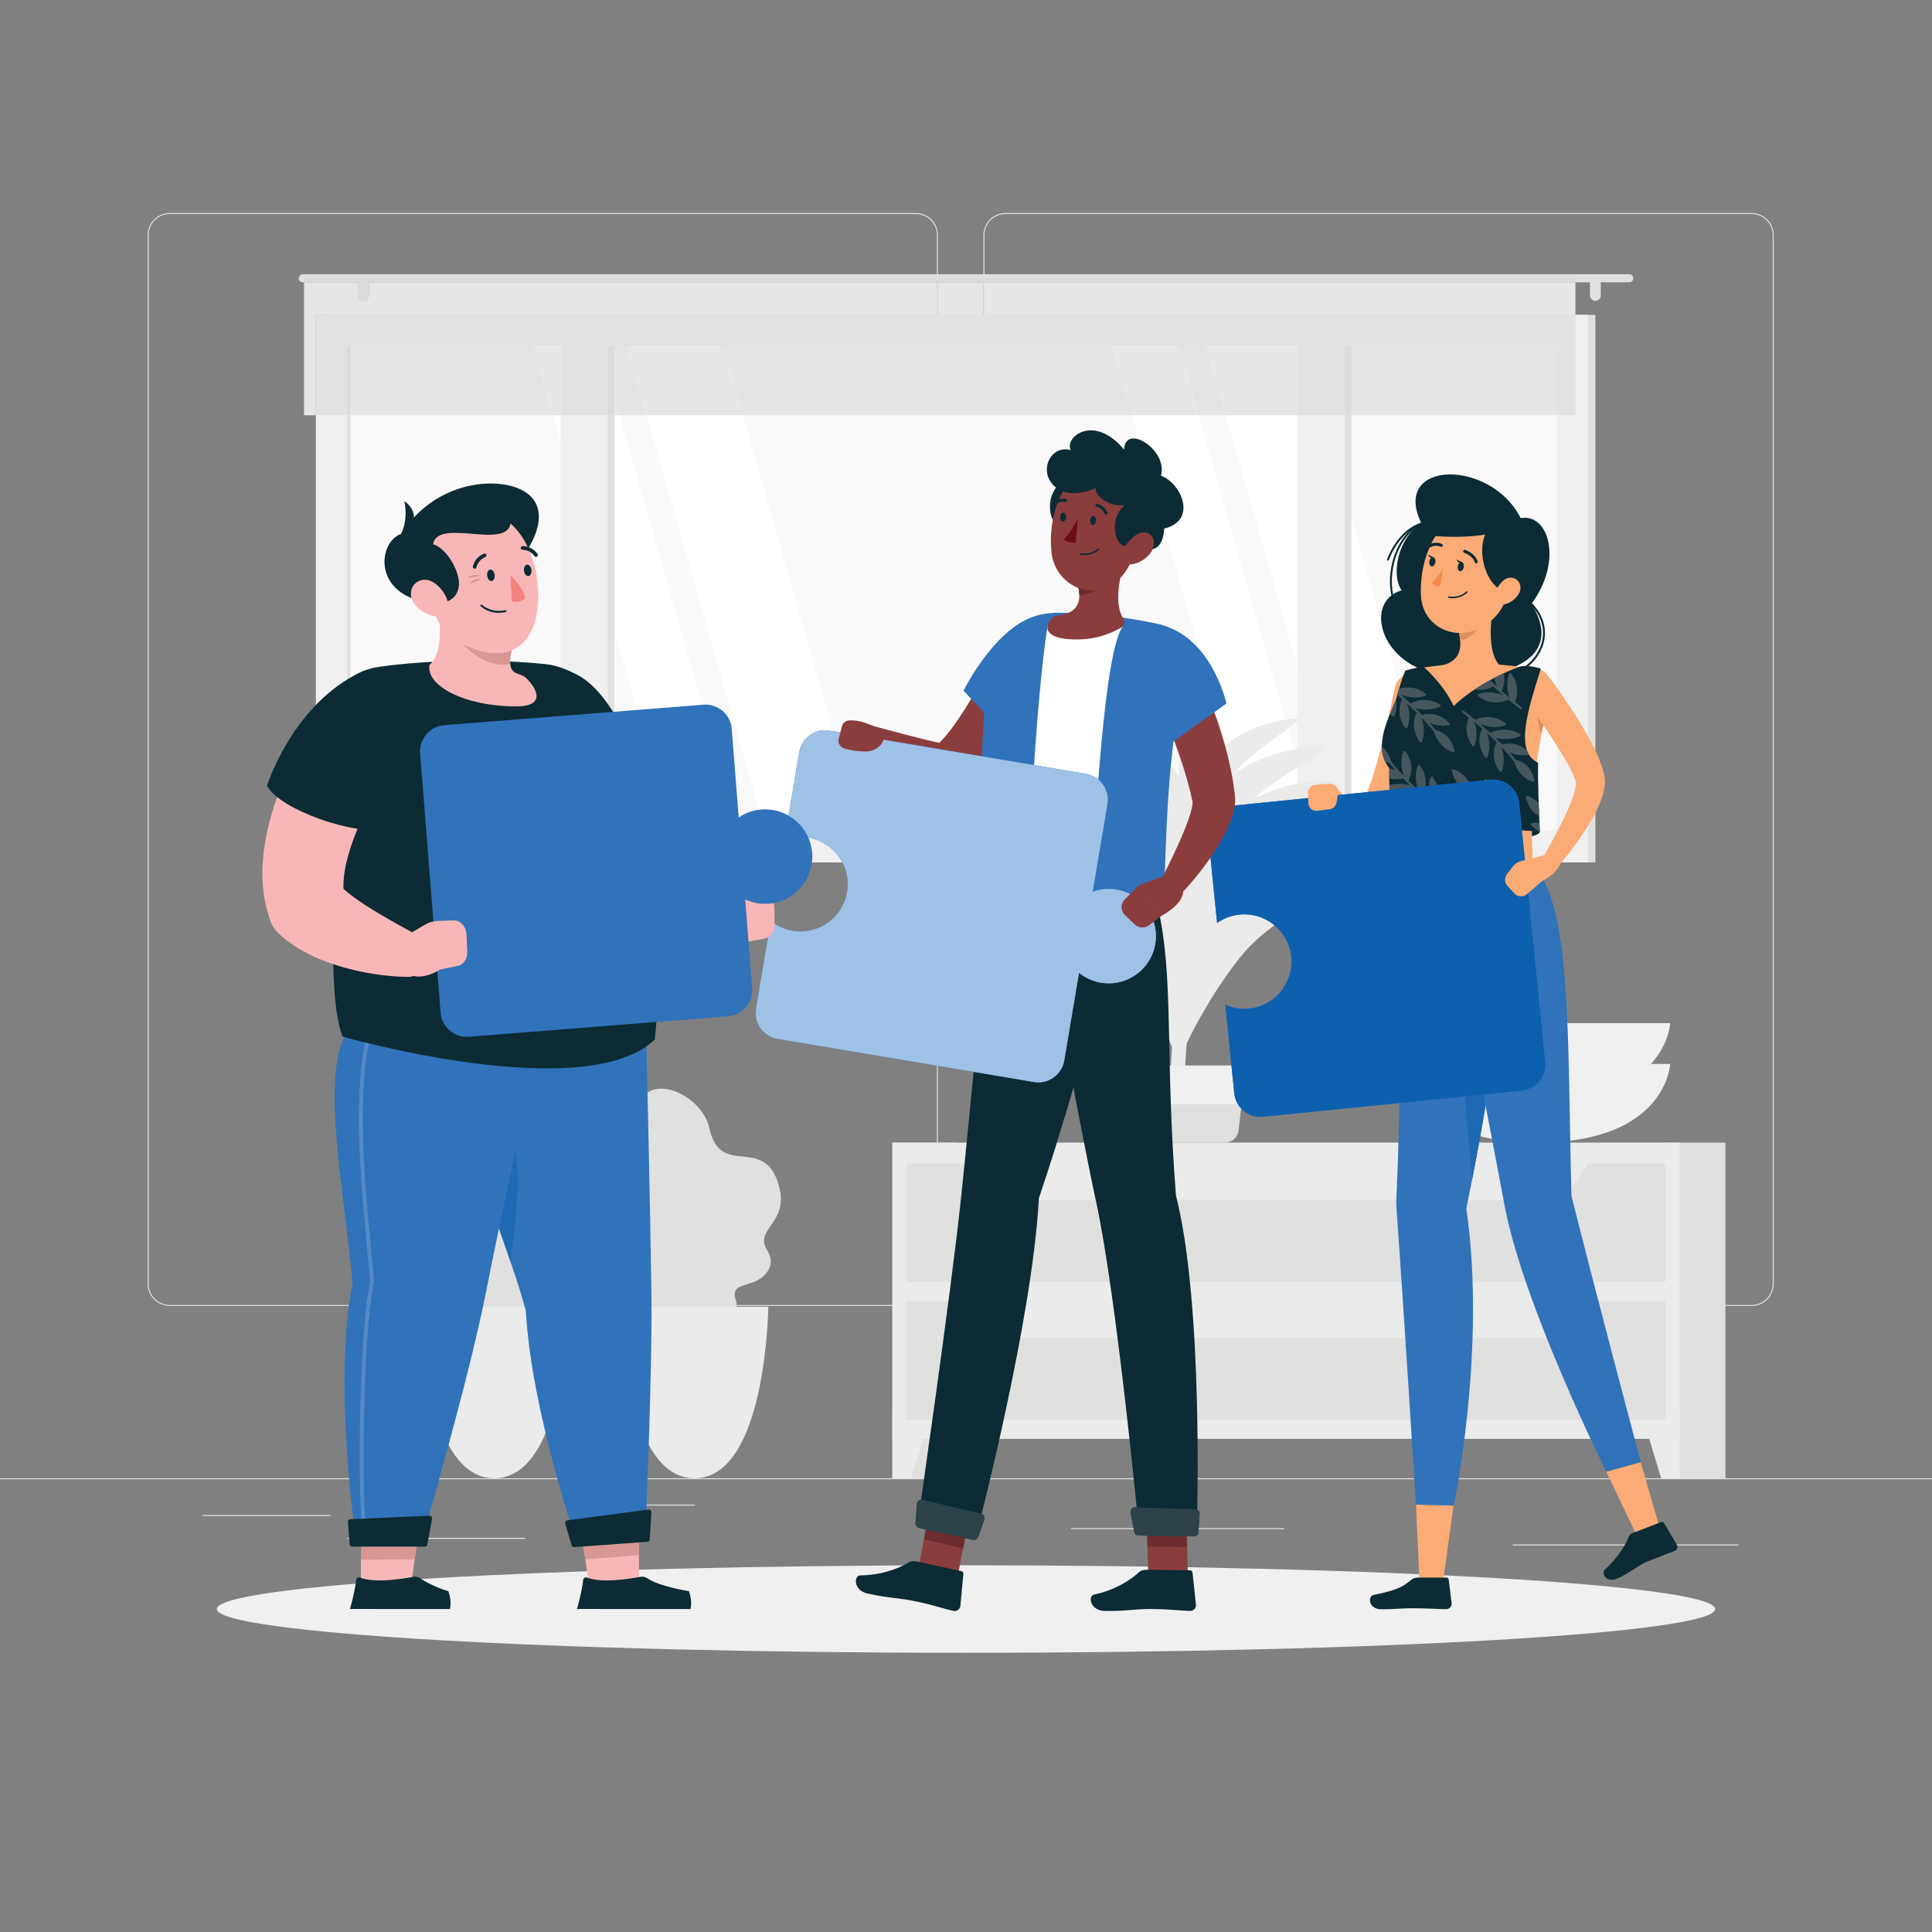 <?xml version="1.0" encoding="UTF-8" standalone="no"?>
<!DOCTYPE svg PUBLIC "-//W3C//DTD SVG 1.1//EN" "http://www.w3.org/Graphics/SVG/1.1/DTD/svg11.dtd">
<svg width="100%" height="100%" viewBox="0 0 2778 2778" version="1.1" xmlns="http://www.w3.org/2000/svg" xmlns:xlink="http://www.w3.org/1999/xlink" xml:space="preserve" xmlns:serif="http://www.serif.com/" style="fill-rule:evenodd;clip-rule:evenodd;stroke-linejoin:round;stroke-miterlimit:2;">
    <rect x="0" y="0" width="2778" height="2778" fill="#808080" stroke="none"/>
    <g transform="matrix(1,0,0,1,-13417.8,-6764.63)">
        <g id="Artboard2" transform="matrix(1,0,0,1,-145.649,9950.41)">
            <rect x="13563.5" y="-3185.78" width="2777.78" height="2777.78" style="fill:none;"/>
            <g transform="matrix(5.556,0,0,5.556,13563.5,-2881.64)">
                <rect x="0" y="327.837" width="500" height="0.25" style="fill:rgb(229,229,228);fill-rule:nonzero;"/>
            </g>
            <g transform="matrix(5.556,0,0,5.556,13563.5,-2881.64)">
                <rect x="52.459" y="337.36" width="33.122" height="0.25" style="fill:rgb(229,229,228);fill-rule:nonzero;"/>
            </g>
            <g transform="matrix(5.556,0,0,5.556,13563.5,-2881.64)">
                <rect x="153.444" y="334.647" width="26.389" height="0.25" style="fill:rgb(229,229,228);fill-rule:nonzero;"/>
            </g>
            <g transform="matrix(5.556,0,0,5.556,13563.5,-2881.64)">
                <rect x="89.965" y="343.263" width="45.924" height="0.25" style="fill:rgb(229,229,228);fill-rule:nonzero;"/>
            </g>
            <g transform="matrix(5.556,0,0,5.556,13563.5,-2881.64)">
                <rect x="428.305" y="344.966" width="21.596" height="0.25" style="fill:rgb(229,229,228);fill-rule:nonzero;"/>
            </g>
            <g transform="matrix(5.556,0,0,5.556,13563.5,-2881.64)">
                <rect x="391.472" y="344.966" width="31.972" height="0.25" style="fill:rgb(229,229,228);fill-rule:nonzero;"/>
            </g>
            <g transform="matrix(5.556,0,0,5.556,13563.5,-2881.64)">
                <rect x="277.213" y="340.744" width="55.12" height="0.25" style="fill:rgb(229,229,228);fill-rule:nonzero;"/>
            </g>
            <g transform="matrix(5.556,0,0,5.556,13563.5,-2881.64)">
                <path d="M43.915,0.642C40.905,0.642 38.457,3.09 38.457,6.099L38.457,277.53C38.457,280.54 40.905,282.988 43.915,282.988L237.014,282.988C240.022,282.988 242.471,280.54 242.471,277.53L242.471,6.099C242.471,3.09 240.022,0.642 237.014,0.642L43.915,0.642ZM237.014,283.238L43.915,283.238C40.767,283.238 38.207,280.678 38.207,277.53L38.207,6.099C38.207,2.952 40.767,0.391 43.915,0.391L237.014,0.391C240.16,0.391 242.721,2.952 242.721,6.099L242.721,277.53C242.721,280.678 240.16,283.238 237.014,283.238Z" style="fill:rgb(229,229,228);fill-rule:nonzero;"/>
            </g>
            <g transform="matrix(5.556,0,0,5.556,13563.5,-2881.64)">
                <path d="M260.212,0.642C257.203,0.642 254.755,3.09 254.755,6.099L254.755,277.53C254.755,280.54 257.203,282.988 260.212,282.988L453.311,282.988C456.32,282.988 458.769,280.54 458.769,277.53L458.769,6.099C458.769,3.09 456.32,0.642 453.311,0.642L260.212,0.642ZM453.311,283.238L260.212,283.238C257.065,283.238 254.505,280.678 254.505,277.53L254.505,6.099C254.505,2.952 257.065,0.391 260.212,0.391L453.311,0.391C456.458,0.391 459.019,2.952 459.019,6.099L459.019,277.53C459.019,280.678 456.458,283.238 453.311,283.238Z" style="fill:rgb(229,229,228);fill-rule:nonzero;"/>
            </g>
            <g transform="matrix(5.556,0,0,5.556,13563.5,-2881.64)">
                <rect x="86.234" y="26.744" width="326.64" height="141.689" style="fill:rgb(224,224,223);fill-rule:nonzero;"/>
            </g>
            <g transform="matrix(5.556,0,0,5.556,13563.5,-2881.64)">
                <rect x="81.734" y="26.744" width="329.184" height="141.689" style="fill:rgb(240,240,240);fill-rule:nonzero;"/>
            </g>
            <g transform="matrix(5.556,0,0,5.556,13563.5,-2881.64)">
                <rect x="89.812" y="34.915" width="313.029" height="125.347" style="fill:rgb(249,249,249);fill-rule:nonzero;"/>
            </g>
            <g transform="matrix(5.556,0,0,5.556,13563.5,-2881.64)">
                <path d="M222.907,160.262L187.211,34.915L162.299,34.915L197.996,160.262L222.907,160.262Z" style="fill:white;fill-rule:nonzero;"/>
            </g>
            <g transform="matrix(5.556,0,0,5.556,13563.5,-2881.64)">
                <path d="M190.934,160.262L155.237,34.915L138.084,34.915L173.78,160.262L190.934,160.262Z" style="fill:white;fill-rule:nonzero;"/>
            </g>
            <g transform="matrix(5.556,0,0,5.556,13563.5,-2881.64)">
                <path d="M372.782,160.262L337.086,34.915L312.174,34.915L347.871,160.262L372.782,160.262Z" style="fill:white;fill-rule:nonzero;"/>
            </g>
            <g transform="matrix(5.556,0,0,5.556,13563.5,-2881.64)">
                <path d="M340.809,160.262L305.112,34.915L287.958,34.915L323.655,160.262L340.809,160.262Z" style="fill:white;fill-rule:nonzero;"/>
            </g>
            <g transform="matrix(5.556,0,0,5.556,13563.5,-2881.64)">
                <rect x="149.37" y="34.915" width="9.636" height="125.347" style="fill:rgb(224,224,223);fill-rule:nonzero;"/>
            </g>
            <g transform="matrix(5.556,0,0,5.556,13563.5,-2881.64)">
                <rect x="340.103" y="34.915" width="9.636" height="125.347" style="fill:rgb(224,224,223);fill-rule:nonzero;"/>
            </g>
            <g transform="matrix(5.556,0,0,5.556,13563.5,-2881.64)">
                <rect x="145.087" y="28.84" width="12.182" height="136.606" style="fill:rgb(240,240,240);fill-rule:nonzero;"/>
            </g>
            <g transform="matrix(5.556,0,0,5.556,13563.5,-2881.64)">
                <rect x="335.82" y="28.84" width="12.181" height="136.606" style="fill:rgb(240,240,240);fill-rule:nonzero;"/>
            </g>
            <g transform="matrix(5.556,0,0,5.556,13563.5,-2881.64)">
                <rect x="89.812" y="34.915" width="0.858" height="125.347" style="fill:rgb(224,224,223);fill-rule:nonzero;"/>
            </g>
            <g transform="matrix(5.556,0,0,5.556,13563.5,-2881.64)">
                <path d="M78.343,16.236L421.657,16.236C422.23,16.236 422.698,16.705 422.698,17.278C422.698,17.851 422.23,18.32 421.657,18.32L78.343,18.32C77.77,18.32 77.301,17.851 77.301,17.278C77.301,16.705 77.77,16.236 78.343,16.236Z" style="fill:rgb(224,224,223);fill-rule:nonzero;"/>
            </g>
            <g transform="matrix(5.556,0,0,5.556,13563.5,-2881.64)">
                <path d="M412.874,23.112C413.648,23.112 414.281,22.479 414.281,21.706L414.281,18.685C414.281,17.911 413.648,17.278 412.874,17.278C412.101,17.278 411.468,17.911 411.468,18.685L411.468,21.706C411.468,22.479 412.101,23.112 412.874,23.112Z" style="fill:rgb(224,224,223);fill-rule:nonzero;"/>
            </g>
            <g transform="matrix(5.556,0,0,5.556,13563.5,-2881.64)">
                <path d="M94.053,23.112C94.827,23.112 95.46,22.479 95.46,21.706L95.46,18.685C95.46,17.911 94.827,17.278 94.053,17.278C93.28,17.278 92.647,17.911 92.647,18.685L92.647,21.706C92.647,22.479 93.28,23.112 94.053,23.112Z" style="fill:rgb(224,224,223);fill-rule:nonzero;"/>
            </g>
            <g transform="matrix(5.556,0,0,5.556,13563.5,-2881.64)">
                <path d="M81.734,52.719L78.675,52.719L78.675,18.32L92.695,18.32C92.664,18.436 92.647,18.559 92.647,18.685L92.647,21.706C92.647,22.479 93.28,23.112 94.053,23.112C94.827,23.112 95.46,22.479 95.46,21.706L95.46,18.685C95.46,18.559 95.443,18.436 95.412,18.32L242.471,18.32L242.471,26.744L81.734,26.744L81.734,52.719ZM407.712,26.744L254.755,26.744L254.755,18.32L407.712,18.32L407.712,26.744ZM254.505,26.744L242.721,26.744L242.721,18.32L254.505,18.32L254.505,26.744Z" style="fill:rgb(230,231,229);fill-rule:nonzero;"/>
            </g>
            <g transform="matrix(5.556,0,0,5.556,13563.5,-2881.64)">
                <rect x="242.471" y="18.32" width="0.25" height="8.424" style="fill:rgb(220,221,221);fill-rule:nonzero;"/>
            </g>
            <g transform="matrix(5.556,0,0,5.556,13563.5,-2881.64)">
                <rect x="254.505" y="18.32" width="0.25" height="8.424" style="fill:rgb(220,221,221);fill-rule:nonzero;"/>
            </g>
            <g transform="matrix(5.556,0,0,5.556,13563.5,-2881.64)">
                <path d="M407.712,52.719L402.841,52.719L402.841,34.915L348.001,34.915L348.001,28.84L335.82,28.84L335.82,34.915L157.269,34.915L157.269,28.84L145.087,28.84L145.087,34.915L89.812,34.915L89.812,52.719L81.734,52.719L81.734,26.744L407.712,26.744L407.712,52.719Z" style="fill:rgb(225,226,226);fill-rule:nonzero;"/>
            </g>
            <g transform="matrix(5.556,0,0,5.556,13563.5,-2881.64)">
                <path d="M402.841,52.719L349.739,52.719L349.739,34.915L348.001,34.915L402.841,34.915L402.841,52.719ZM317.244,52.719L310.183,52.719L305.112,34.915L287.958,34.915L293.029,52.719L192.281,52.719L187.211,34.915L162.299,34.915L167.37,52.719L160.308,52.719L159.006,48.15L159.006,34.915L157.269,34.915L335.82,34.915L312.174,34.915L317.244,52.719ZM143.154,52.719L90.67,52.719L90.67,34.915L89.812,34.915L89.812,52.719L89.812,34.915L145.087,34.915L138.084,34.915L143.154,52.719Z" style="fill:rgb(228,228,228);fill-rule:nonzero;"/>
            </g>
            <g transform="matrix(5.556,0,0,5.556,13563.5,-2881.64)">
                <path d="M192.281,52.719L167.37,52.719L162.299,34.915L187.211,34.915L192.281,52.719Z" style="fill:rgb(230,231,229);fill-rule:nonzero;"/>
            </g>
            <g transform="matrix(5.556,0,0,5.556,13563.5,-2881.64)">
                <path d="M160.308,52.719L159.006,52.719L159.006,48.15L160.308,52.719ZM145.087,52.719L143.154,52.719L138.084,34.915L145.087,34.915L145.087,52.719Z" style="fill:rgb(230,231,229);fill-rule:nonzero;"/>
            </g>
            <g transform="matrix(5.556,0,0,5.556,13563.5,-2881.64)">
                <path d="M335.82,52.719L317.244,52.719L312.174,34.915L335.82,34.915L335.82,52.719Z" style="fill:rgb(230,231,229);fill-rule:nonzero;"/>
            </g>
            <g transform="matrix(5.556,0,0,5.556,13563.5,-2881.64)">
                <path d="M310.183,52.719L293.029,52.719L287.958,34.915L305.112,34.915L310.183,52.719Z" style="fill:rgb(230,231,229);fill-rule:nonzero;"/>
            </g>
            <g transform="matrix(5.556,0,0,5.556,13563.5,-2881.64)">
                <path d="M159.006,52.719L157.269,52.719L157.269,34.915L159.006,34.915L159.006,52.719Z" style="fill:rgb(218,219,219);fill-rule:nonzero;"/>
            </g>
            <g transform="matrix(5.556,0,0,5.556,13563.5,-2881.64)">
                <rect x="348.001" y="34.915" width="1.738" height="17.804" style="fill:rgb(218,219,219);fill-rule:nonzero;"/>
            </g>
            <g transform="matrix(5.556,0,0,5.556,13563.5,-2881.64)">
                <path d="M157.269,52.719L145.087,52.719L145.087,28.84L157.269,28.84L157.269,52.719Z" style="fill:rgb(225,226,226);fill-rule:nonzero;"/>
            </g>
            <g transform="matrix(5.556,0,0,5.556,13563.5,-2881.64)">
                <path d="M348.001,52.719L335.82,52.719L335.82,28.84L348.001,28.84L348.001,52.719Z" style="fill:rgb(225,226,226);fill-rule:nonzero;"/>
            </g>
            <g transform="matrix(5.556,0,0,5.556,13563.5,-2881.64)">
                <rect x="89.812" y="34.915" width="0.858" height="17.804" style="fill:rgb(218,219,219);fill-rule:nonzero;"/>
            </g>
            <g transform="matrix(5.556,0,0,5.556,13563.5,-2881.64)">
                <path d="M407.712,18.32L95.412,18.32C95.25,17.722 94.701,17.278 94.053,17.278L407.712,17.278L407.712,18.32ZM92.695,18.32L78.675,18.32L78.675,17.278L94.053,17.278C93.406,17.278 92.857,17.722 92.695,18.32Z" style="fill:rgb(218,219,219);fill-rule:nonzero;"/>
            </g>
            <g transform="matrix(5.556,0,0,5.556,13563.5,-2881.64)">
                <path d="M94.053,23.112C93.28,23.112 92.647,22.479 92.647,21.706L92.647,18.685C92.647,18.559 92.664,18.436 92.695,18.32C92.857,17.722 93.406,17.278 94.053,17.278C94.701,17.278 95.25,17.722 95.412,18.32C95.443,18.436 95.46,18.559 95.46,18.685L95.46,21.706C95.46,22.479 94.827,23.112 94.053,23.112Z" style="fill:rgb(218,219,219);fill-rule:nonzero;"/>
            </g>
            <g transform="matrix(5.556,0,0,5.556,13563.5,-2881.64)">
                <path d="M194.763,277.138C198.306,275.936 200.884,272.515 198.63,269.011C194.9,263.213 204.234,261.978 201.614,252.274C197.916,238.574 186.452,250.449 183.602,237.298C181.527,227.729 165.458,221.461 164.829,234.057C164.142,247.851 157.228,238.842 155.692,254.174C154.631,264.777 169.72,266.321 165.217,269.638C161.928,272.06 159.981,276.277 164.574,279.163C170.826,283.094 164.925,286.163 169.175,288.906C173.368,291.611 174.121,287.276 180.721,289.405C186.624,291.309 191.625,285.476 190.449,281.83C189.353,278.426 191.197,278.349 194.763,277.138Z" style="fill:rgb(224,224,223);fill-rule:nonzero;"/>
            </g>
            <g transform="matrix(5.556,0,0,5.556,13563.5,-2881.64)">
                <path d="M160.649,283.442C160.649,283.442 161.134,327.837 179.739,327.837C198.344,327.837 198.83,283.442 198.83,283.442L160.649,283.442Z" style="fill:rgb(234,235,234);fill-rule:nonzero;"/>
            </g>
            <g transform="matrix(5.556,0,0,5.556,13563.5,-2881.64)">
                <path d="M142.935,277.138C146.478,275.936 149.056,272.515 146.802,269.011C143.072,263.213 152.406,261.978 149.786,252.274C146.087,238.574 134.624,250.449 131.773,237.298C129.699,227.729 113.629,221.461 113.002,234.057C112.313,247.851 105.4,238.842 103.865,254.174C102.803,264.777 117.892,266.321 113.389,269.638C110.1,272.06 108.154,276.277 112.746,279.163C118.999,283.094 113.097,286.163 117.347,288.906C119.533,290.316 120.784,289.813 122.415,289.31C123.914,288.848 125.733,288.386 128.893,289.405C134.795,291.308 139.796,285.476 138.621,281.83C137.524,278.426 139.369,278.349 142.935,277.138Z" style="fill:rgb(224,224,223);fill-rule:nonzero;"/>
            </g>
            <g transform="matrix(5.556,0,0,5.556,13563.5,-2881.64)">
                <path d="M108.821,283.442C108.821,283.442 109.306,327.837 127.911,327.837C146.517,327.837 147.002,283.442 147.002,283.442L108.821,283.442Z" style="fill:rgb(234,235,234);fill-rule:nonzero;"/>
            </g>
            <g transform="matrix(5.556,0,0,5.556,13563.5,-2881.64)">
                <path d="M305.647,234.323C308.333,204.644 310.201,156.484 308.75,140.376C308.699,139.816 308.421,139.313 307.996,138.982C306.745,138.008 304.992,138.991 305.044,140.642C305.301,148.623 305.594,168.571 304.002,202.985C303.209,220.116 302.066,231.848 302.851,234.323L305.647,234.323Z" style="fill:rgb(234,235,234);fill-rule:nonzero;"/>
            </g>
            <g transform="matrix(5.556,0,0,5.556,13563.5,-2881.64)">
                <path d="M313.914,172.876C320.327,164.837 333.428,159.121 346.777,159.151C352.018,159.163 330.832,168.503 322.022,178.809C315.177,186.816 307.46,200.285 304.836,207.761C306.533,192.031 307.5,180.915 313.914,172.876Z" style="fill:rgb(234,235,234);fill-rule:nonzero;"/>
            </g>
            <g transform="matrix(5.556,0,0,5.556,13563.5,-2881.64)">
                <path d="M300.503,172.795C294.156,163.954 279.502,157.156 263.648,156.388C257.424,156.086 281.105,167.18 289.942,178.55C296.807,187.383 303.847,202.014 305.784,210.036C306.248,193.387 306.851,181.636 300.503,172.795Z" style="fill:rgb(234,235,234);fill-rule:nonzero;"/>
            </g>
            <g transform="matrix(5.556,0,0,5.556,13563.5,-2881.64)">
                <path d="M313.914,185.787C320.327,177.748 333.428,172.031 346.777,172.061C352.018,172.073 330.832,181.413 322.022,191.72C315.177,199.726 307.46,213.196 304.836,220.672C306.533,204.941 307.5,193.826 313.914,185.787Z" style="fill:rgb(234,235,234);fill-rule:nonzero;"/>
            </g>
            <g transform="matrix(5.556,0,0,5.556,13563.5,-2881.64)">
                <path d="M300.503,186.427C294.156,177.586 279.502,170.788 263.648,170.019C257.424,169.718 281.105,180.812 289.942,192.182C296.807,201.015 303.847,215.646 305.784,223.668C306.248,207.019 306.851,195.268 300.503,186.427Z" style="fill:rgb(234,235,234);fill-rule:nonzero;"/>
            </g>
            <g transform="matrix(5.556,0,0,5.556,13563.5,-2881.64)">
                <path d="M312.756,142.507C316.957,136.537 325.952,131.872 335.343,131.237C339.03,130.988 324.488,138.598 318.688,146.281C314.182,152.25 309.273,162.103 307.716,167.491C308.303,156.343 308.555,148.476 312.756,142.507Z" style="fill:rgb(234,235,234);fill-rule:nonzero;"/>
            </g>
            <g transform="matrix(5.556,0,0,5.556,13563.5,-2881.64)">
                <path d="M304.403,145.032C299.929,138.801 289.602,134.01 278.429,133.469C274.042,133.256 290.732,141.075 296.96,149.088C301.798,155.313 306.759,165.625 308.124,171.278C308.451,159.544 308.876,151.263 304.403,145.032Z" style="fill:rgb(234,235,234);fill-rule:nonzero;"/>
            </g>
            <g transform="matrix(5.556,0,0,5.556,13563.5,-2881.64)">
                <path d="M314.2,150.256C319.631,143.448 330.725,138.608 342.028,138.633C346.466,138.643 328.526,146.552 321.066,155.279C315.27,162.06 308.735,173.465 306.514,179.795C307.951,166.475 308.77,157.063 314.2,150.256Z" style="fill:rgb(234,235,234);fill-rule:nonzero;"/>
            </g>
            <g transform="matrix(5.556,0,0,5.556,13563.5,-2881.64)">
                <path d="M303.166,153.879C297.792,146.393 285.383,140.636 271.958,139.986C266.687,139.73 286.741,149.124 294.224,158.752C300.037,166.232 305.998,178.621 307.638,185.413C308.031,171.316 308.541,161.365 303.166,153.879Z" style="fill:rgb(234,235,234);fill-rule:nonzero;"/>
            </g>
            <g transform="matrix(5.556,0,0,5.556,13563.5,-2881.64)">
                <path d="M314.561,159.699C320.42,152.355 332.389,147.133 344.584,147.16C349.372,147.171 330.018,155.703 321.968,165.119C315.715,172.434 308.665,184.739 306.268,191.569C307.819,177.198 308.703,167.043 314.561,159.699Z" style="fill:rgb(234,235,234);fill-rule:nonzero;"/>
            </g>
            <g transform="matrix(5.556,0,0,5.556,13563.5,-2881.64)">
                <path d="M302.322,163.721C296.354,155.409 282.576,149.017 267.669,148.294C261.816,148.011 284.083,158.442 292.392,169.132C298.846,177.437 305.465,191.194 307.287,198.736C307.723,183.082 308.29,172.034 302.322,163.721Z" style="fill:rgb(234,235,234);fill-rule:nonzero;"/>
            </g>
            <g transform="matrix(5.556,0,0,5.556,13563.5,-2881.64)">
                <path d="M287.615,229.308L288.603,237.639C288.711,239.507 290.257,240.966 292.128,240.966L317.013,240.966C318.884,240.966 320.43,239.507 320.538,237.639L321.525,229.308C321.643,227.281 320.031,225.574 318,225.574L291.14,225.574C289.109,225.574 287.498,227.282 287.615,229.308Z" style="fill:rgb(224,224,223);fill-rule:nonzero;"/>
            </g>
            <g transform="matrix(5.556,0,0,5.556,13563.5,-2881.64)">
                <path d="M286.127,231.07L323.013,231.07C323.555,231.07 324.01,230.663 324.069,230.124L324.945,222.186C325.015,221.557 324.522,221.007 323.89,221.007L285.25,221.007C284.618,221.007 284.125,221.557 284.195,222.186L285.071,230.124C285.13,230.663 285.585,231.07 286.127,231.07Z" style="fill:rgb(240,240,240);fill-rule:nonzero;"/>
            </g>
            <g transform="matrix(5.556,0,0,5.556,13563.5,-2881.64)">
                <rect x="230.935" y="240.966" width="16.019" height="86.871" style="fill:rgb(224,224,223);fill-rule:nonzero;"/>
            </g>
            <g transform="matrix(5.556,0,0,5.556,13563.5,-2881.64)">
                <path d="M235.737,327.837L230.935,327.837L230.935,311.213L240.772,311.213L235.737,327.837Z" style="fill:rgb(234,235,234);fill-rule:nonzero;"/>
            </g>
            <g transform="matrix(5.556,0,0,5.556,13563.5,-2881.64)">
                <rect x="430.513" y="240.966" width="16.019" height="86.871" style="fill:rgb(224,224,223);fill-rule:nonzero;"/>
            </g>
            <g transform="matrix(5.556,0,0,5.556,13563.5,-2881.64)">
                <rect x="230.935" y="240.966" width="203.769" height="76.67" style="fill:rgb(234,235,234);fill-rule:nonzero;"/>
            </g>
            <g transform="matrix(5.556,0,0,5.556,13563.5,-2881.64)">
                <path d="M429.901,327.837L434.704,327.837L434.704,311.213L424.866,311.213L429.901,327.837Z" style="fill:rgb(234,235,234);fill-rule:nonzero;"/>
            </g>
            <g transform="matrix(5.556,0,0,5.556,13563.5,-2881.64)">
                <rect x="234.66" y="246.362" width="196.319" height="30.679" style="fill:rgb(224,224,223);fill-rule:nonzero;"/>
            </g>
            <g transform="matrix(5.556,0,0,5.556,13563.5,-2881.64)">
                <path d="M263.433,255.896L398.979,255.896C403.665,255.896 408.145,252.111 411.367,245.43L251.045,245.43C254.268,252.111 258.747,255.896 263.433,255.896Z" style="fill:rgb(234,235,234);fill-rule:nonzero;"/>
            </g>
            <g transform="matrix(5.556,0,0,5.556,13563.5,-2881.64)">
                <rect x="234.66" y="281.999" width="196.319" height="30.679" style="fill:rgb(224,224,223);fill-rule:nonzero;"/>
            </g>
            <g transform="matrix(5.556,0,0,5.556,13563.5,-2881.64)">
                <path d="M263.433,291.533L398.979,291.533C403.665,291.533 408.145,287.748 411.367,281.066L251.045,281.066C254.268,287.748 258.747,291.533 263.433,291.533Z" style="fill:rgb(234,235,234);fill-rule:nonzero;"/>
            </g>
            <g transform="matrix(5.556,0,0,5.556,13563.5,-2881.64)">
                <path d="M432.236,220.608C432.236,220.608 431.36,240.967 397.784,240.967C364.207,240.967 363.332,220.608 363.332,220.608L432.236,220.608Z" style="fill:rgb(240,240,240);fill-rule:nonzero;"/>
            </g>
            <g transform="matrix(5.556,0,0,5.556,13563.5,-2881.64)">
                <path d="M432.236,210.04C432.236,210.04 431.36,230.399 397.784,230.399C364.207,230.399 363.332,210.04 363.332,210.04L432.236,210.04Z" style="fill:rgb(240,240,240);fill-rule:nonzero;"/>
            </g>
            <g transform="matrix(5.556,0,0,5.556,13563.5,-2881.64)">
                <path d="M443.889,361.676C443.889,367.93 357.083,373 250,373C142.918,373 56.11,367.93 56.11,361.676C56.11,355.423 142.918,350.353 250,350.353C357.083,350.353 443.889,355.423 443.889,361.676Z" style="fill:rgb(240,240,240);fill-rule:nonzero;"/>
            </g>
            <g transform="matrix(5.556,0,0,5.556,13563.5,-2881.64)">
                <path d="M367.896,80.809C361.92,84.087 359.854,93.845 362.714,98.037C352.307,101.162 357.709,119.006 374.727,120.022C391.745,121.038 404.669,114.808 396.324,101.543C404.582,90.414 400.776,77.988 393.539,79.36C385.753,63.809 359.732,64.267 367.896,80.809Z" style="fill:rgb(12,43,52);fill-rule:nonzero;"/>
            </g>
            <g transform="matrix(5.556,0,0,5.556,13563.5,-2881.64)">
                <path d="M385.959,121.236C383.521,121.236 380.975,120.611 378.521,119.153C378.402,119.083 378.363,118.93 378.434,118.811C378.504,118.691 378.658,118.653 378.776,118.723C385.635,122.796 393.242,120.146 396.915,115.583C399.64,112.198 400.867,106.777 396.141,101.714C396.046,101.613 396.052,101.455 396.152,101.361C396.254,101.267 396.412,101.271 396.506,101.373C401.451,106.669 400.161,112.348 397.305,115.896C394.814,118.99 390.579,121.236 385.959,121.236Z" style="fill:rgb(12,43,52);fill-rule:nonzero;"/>
            </g>
            <g transform="matrix(5.556,0,0,5.556,13563.5,-2881.64)">
                <path d="M360.833,101.355C360.729,101.355 360.633,101.291 360.597,101.188C357.936,93.566 361.497,83.34 367.786,80.544C367.913,80.488 368.061,80.544 368.116,80.671C368.172,80.797 368.115,80.944 367.989,81.001C361.912,83.703 358.484,93.62 361.069,101.023C361.114,101.153 361.046,101.296 360.915,101.341L360.833,101.355Z" style="fill:rgb(12,43,52);fill-rule:nonzero;"/>
            </g>
            <g transform="matrix(5.556,0,0,5.556,13563.5,-2881.64)">
                <path d="M359.198,90.347L359.11,90.33C358.98,90.282 358.916,90.137 358.965,90.008C360.765,85.244 364.156,81.612 367.817,80.532C367.949,80.492 368.089,80.569 368.128,80.701C368.167,80.834 368.091,80.973 367.958,81.012C364.445,82.049 361.178,85.564 359.432,90.185C359.395,90.285 359.299,90.347 359.198,90.347Z" style="fill:rgb(12,43,52);fill-rule:nonzero;"/>
            </g>
            <g transform="matrix(5.556,0,0,5.556,13563.5,-2881.64)">
                <path d="M373.199,356.35L367.423,356.358L366.45,334.653L376.175,334.892L373.199,356.35Z" style="fill:rgb(250,171,118);fill-rule:nonzero;"/>
            </g>
            <g transform="matrix(5.556,0,0,5.556,13563.5,-2881.64)">
                <path d="M363.153,169.008C363.153,169.008 362.644,229.26 361.365,255.489C361.327,256.273 361.334,257.046 361.391,257.829C363.29,284.118 366.441,334.647 366.441,334.647L376.23,334.897C376.23,334.897 384.762,294.549 379.478,257.994C387.965,216.656 392.54,179.772 384.851,169.008L363.153,169.008Z" style="fill:rgb(48,115,186);fill-rule:nonzero;"/>
            </g>
            <g transform="matrix(5.556,0,0,5.556,13563.5,-2881.64)">
                <path d="M381.024,250.258C380.461,244.838 379.721,237.118 379.149,229.004L383.91,228.524C384.093,229.476 384.276,230.424 384.456,231.363C383.447,237.456 382.291,243.783 381.024,250.258Z" style="fill:rgb(31,104,179);fill-rule:nonzero;"/>
            </g>
            <g transform="matrix(5.556,0,0,5.556,13563.5,-2881.64)">
                <path d="M366.774,353.544L374.276,353.535C374.621,353.535 374.889,353.767 374.92,354.094L375.678,360.247C375.75,361.003 375.044,361.719 374.249,361.707C370.945,361.656 369.361,361.469 365.19,361.475C362.625,361.478 361.067,361.738 357.523,361.743C354.058,361.747 353.97,358.343 355.461,358.033C362.15,356.642 363.013,355.872 365.337,354.05C365.756,353.722 366.27,353.545 366.774,353.544Z" style="fill:rgb(12,43,52);fill-rule:nonzero;"/>
            </g>
            <g transform="matrix(5.556,0,0,5.556,13563.5,-2881.64)">
                <path d="M369.24,124.673C368.868,126.735 368.446,128.705 367.999,130.707C367.556,132.702 367.093,134.694 366.564,136.674C365.511,140.637 364.417,144.601 362.975,148.555C362.248,150.534 361.485,152.515 360.465,154.535C359.962,155.542 359.39,156.566 358.627,157.647C358.431,157.919 358.252,158.182 357.993,158.475C357.74,158.765 357.552,159.023 357.162,159.359C356.502,159.978 355.561,160.605 354.46,160.928C353.365,161.266 352.164,161.275 351.199,161.057C350.232,160.84 349.454,160.472 348.798,160.067C347.507,159.248 346.622,158.34 345.859,157.412C344.347,155.546 343.354,153.665 342.513,151.551C342.085,150.476 342.61,149.258 343.685,148.83C344.493,148.508 345.382,148.725 345.956,149.309L346.08,149.437C347.355,150.74 348.79,152.103 350.124,153.082C350.796,153.558 351.468,153.957 351.955,154.089C352.19,154.146 352.357,154.15 352.382,154.113C352.408,154.068 352.241,154.008 352.095,154.017C352.054,154.017 352.018,154.022 351.989,154.026C351.911,154.038 351.879,154.049 351.907,153.975C351.897,153.978 352.004,153.826 352.075,153.731C352.15,153.647 352.242,153.484 352.331,153.343C352.694,152.757 353.08,152.005 353.426,151.19C354.133,149.575 354.772,147.777 355.348,145.953C356.492,142.286 357.525,138.483 358.429,134.644C359.338,130.815 360.22,126.908 361.02,123.092L361.024,123.07C361.499,120.808 363.717,119.358 365.98,119.832C368.202,120.298 369.639,122.453 369.24,124.673Z" style="fill:rgb(250,171,118);fill-rule:nonzero;"/>
            </g>
            <g transform="matrix(5.556,0,0,5.556,13563.5,-2881.64)">
                <path d="M360.152,160.827C360.171,163.288 398.489,163.772 398.489,160.522L378.902,155.522L360.152,160.827Z" style="fill:rgb(12,43,52);fill-rule:nonzero;"/>
            </g>
            <g transform="matrix(5.556,0,0,5.556,13563.5,-2881.64)">
                <path d="M367.191,118.217C377.379,116.473 387.547,116.685 397.699,118.519C400.195,118.913 401.84,121.331 401.29,123.797C395.87,148.07 396.178,156.224 396.705,169.008L363.157,169.008C361.477,147.688 360.593,135.521 360.365,128.605C360.192,123.34 361.979,118.985 367.191,118.217Z" style="fill:rgb(250,171,118);fill-rule:nonzero;"/>
            </g>
            <g transform="matrix(5.556,0,0,5.556,13563.5,-2881.64)">
                <path d="M399.243,133.576C399.544,132.011 399.876,130.367 400.24,128.632C399.878,130.37 399.546,132.012 399.243,133.576Z" style="fill:rgb(192,193,193);fill-rule:nonzero;"/>
            </g>
            <g transform="matrix(5.556,0,0,5.556,13563.5,-2881.64)">
                <path d="M398.921,135.268C397.881,132.508 397.251,127.438 397.602,125.268L400.421,127.769C400.36,128.059 400.3,128.347 400.24,128.632C399.876,130.367 399.544,132.011 399.243,133.576C399.132,134.15 399.025,134.714 398.921,135.268Z" style="fill:rgb(220,144,93);fill-rule:nonzero;"/>
            </g>
            <g transform="matrix(5.556,0,0,5.556,13563.5,-2881.64)">
                <path d="M386.687,100.495C385.734,105.353 384.784,114.254 388.183,117.496C388.183,117.496 386.855,122.424 377.828,122.424C367.901,122.424 373.084,117.496 373.084,117.496C378.501,116.203 378.362,112.183 377.418,108.409L386.687,100.495Z" style="fill:rgb(250,171,118);fill-rule:nonzero;"/>
            </g>
            <g transform="matrix(5.556,0,0,5.556,13563.5,-2881.64)">
                <path d="M377.888,111.084C377.882,111.01 377.876,110.935 377.869,110.86C377.877,110.935 377.883,111.01 377.889,111.084L377.888,111.084ZM377.422,108.405L377.422,108.404L378.084,107.84L377.422,108.405Z" style="fill:rgb(2,30,39);fill-rule:nonzero;"/>
            </g>
            <g transform="matrix(5.556,0,0,5.556,13563.5,-2881.64)">
                <path d="M377.889,111.084C377.883,111.01 377.877,110.935 377.869,110.86C377.794,110.05 377.629,109.222 377.422,108.405L378.084,107.84L382.908,103.724C383.084,104.227 383.13,105.266 383.02,106.347C382.8,108.513 379.959,110.784 377.889,111.084Z" style="fill:rgb(220,144,93);fill-rule:nonzero;"/>
            </g>
            <g transform="matrix(5.556,0,0,5.556,13563.5,-2881.64)">
                <path d="M391.927,92.077C390.075,99.988 389.459,103.376 384.723,106.792C377.598,111.931 368.285,107.926 367.736,99.62C367.242,92.145 370.354,80.462 378.722,78.613C386.966,76.791 393.779,84.165 391.927,92.077Z" style="fill:rgb(250,171,118);fill-rule:nonzero;"/>
            </g>
            <g transform="matrix(5.556,0,0,5.556,13563.5,-2881.64)">
                <path d="M388.905,80.177C380.533,81.106 383.079,96.731 389.375,98.243C396.764,94.632 401.311,80.914 388.905,80.177Z" style="fill:rgb(12,43,52);fill-rule:nonzero;"/>
            </g>
            <g transform="matrix(5.556,0,0,5.556,13563.5,-2881.64)">
                <path d="M429.93,342.045L424.136,343.813L415.693,326.11L424.599,323.673L429.93,342.045Z" style="fill:rgb(250,171,118);fill-rule:nonzero;"/>
            </g>
            <g transform="matrix(5.556,0,0,5.556,13563.5,-2881.64)">
                <path d="M422.474,342.035L429.913,339.159C430.183,339.055 430.482,339.16 430.631,339.412L433.956,345.032C434.3,345.615 434.019,346.402 433.39,346.633C430.777,347.59 429.524,348.141 426.253,349.406C424.241,350.184 421.114,352.784 418.334,353.858C415.616,354.909 414.365,352.393 415.303,351.513C419.095,347.961 420.754,344.908 421.539,342.874C421.694,342.47 422.078,342.188 422.474,342.035Z" style="fill:rgb(12,43,52);fill-rule:nonzero;"/>
            </g>
            <g transform="matrix(5.556,0,0,5.556,13563.5,-2881.64)">
                <path d="M372.355,169.008C372.355,169.008 384.689,232.076 389.338,257.045C394.173,283.013 415.688,326.112 415.688,326.112L424.622,323.666C424.622,323.666 412.39,277.605 406.686,254.777C405.574,213.438 406.893,179.772 396.705,169.008L372.355,169.008Z" style="fill:rgb(48,115,186);fill-rule:nonzero;"/>
            </g>
            <g transform="matrix(5.556,0,0,5.556,13563.5,-2881.64)">
                <path d="M378.814,92.029C378.704,92.68 378.269,93.149 377.843,93.076C377.417,93.004 377.163,92.417 377.273,91.766C377.384,91.115 377.819,90.646 378.245,90.719C378.67,90.791 378.925,91.378 378.814,92.029Z" style="fill:rgb(12,43,52);fill-rule:nonzero;"/>
            </g>
            <g transform="matrix(5.556,0,0,5.556,13563.5,-2881.64)">
                <path d="M371.456,90.776C371.345,91.427 370.91,91.896 370.485,91.823C370.059,91.751 369.804,91.164 369.915,90.514C370.026,89.862 370.46,89.393 370.886,89.466C371.312,89.538 371.567,90.125 371.456,90.776Z" style="fill:rgb(12,43,52);fill-rule:nonzero;"/>
            </g>
            <g transform="matrix(5.556,0,0,5.556,13563.5,-2881.64)">
                <path d="M371.068,89.534L369.581,88.817C369.581,88.817 370.175,90.175 371.068,89.534Z" style="fill:rgb(12,43,52);fill-rule:nonzero;"/>
            </g>
            <g transform="matrix(5.556,0,0,5.556,13563.5,-2881.64)">
                <path d="M373.525,92.335C373.525,92.335 371.943,94.949 370.497,96.095C371.22,97.043 372.743,96.925 372.743,96.925L373.525,92.335Z" style="fill:rgb(246,137,73);fill-rule:nonzero;"/>
            </g>
            <g transform="matrix(5.556,0,0,5.556,13563.5,-2881.64)">
                <path d="M375.86,100.079C375.552,100.074 375.229,100.046 374.889,99.988C374.783,99.97 374.711,99.87 374.73,99.764C374.748,99.658 374.856,99.589 374.953,99.606C377.819,100.093 379.484,98.324 379.501,98.306L379.775,98.295L379.786,98.569C379.72,98.64 378.321,100.118 375.86,100.079Z" style="fill:rgb(12,43,52);fill-rule:nonzero;"/>
            </g>
            <g transform="matrix(5.556,0,0,5.556,13563.5,-2881.64)">
                <path d="M393.067,98.895C392.233,100.359 390.801,101.3 389.46,101.644C387.443,102.162 386.479,100.348 387.076,98.467C387.614,96.775 389.312,94.466 391.318,94.782C393.295,95.093 394.021,97.222 393.067,98.895Z" style="fill:rgb(250,171,118);fill-rule:nonzero;"/>
            </g>
            <g transform="matrix(5.556,0,0,5.556,13563.5,-2881.64)">
                <path d="M382.023,91.033C381.86,91.03 381.709,90.924 381.659,90.759C381.13,89.045 378.938,88.313 378.917,88.306C378.713,88.239 378.602,88.02 378.668,87.817C378.733,87.613 378.952,87.501 379.157,87.568C379.263,87.603 381.754,88.436 382.4,90.53C382.463,90.735 382.348,90.952 382.144,91.016L382.023,91.033Z" style="fill:rgb(12,43,52);fill-rule:nonzero;"/>
            </g>
            <g transform="matrix(5.556,0,0,5.556,13563.5,-2881.64)">
                <path d="M369.824,87C369.691,86.998 369.563,86.928 369.493,86.805C369.386,86.62 369.451,86.382 369.636,86.276C371.497,85.209 373.102,86.005 373.168,86.039C373.359,86.137 373.435,86.37 373.337,86.561C373.241,86.751 373.008,86.827 372.817,86.731C372.764,86.705 371.508,86.097 370.022,86.949L369.824,87Z" style="fill:rgb(12,43,52);fill-rule:nonzero;"/>
            </g>
            <g transform="matrix(5.556,0,0,5.556,13563.5,-2881.64)">
                <path d="M400.444,119.906C403.294,123.635 405.877,127.406 408.336,131.387C409.564,133.371 410.76,135.39 411.856,137.516C412.957,139.655 414.012,141.806 414.814,144.431C414.919,144.747 415.004,145.117 415.095,145.464L415.165,145.755L415.246,146.177C415.287,146.448 415.318,146.717 415.332,146.966C415.386,147.966 415.284,148.804 415.142,149.559C414.838,151.062 414.371,152.305 413.873,153.489C412.87,155.841 411.649,157.901 410.394,159.911C407.832,163.899 405.008,167.528 401.883,171.015C401.115,171.871 399.799,171.942 398.943,171.175C398.198,170.507 398.047,169.424 398.526,168.59L398.555,168.541C400.765,164.69 402.951,160.733 404.836,156.809C405.783,154.855 406.63,152.863 407.253,150.976C407.556,150.04 407.78,149.109 407.851,148.372C407.894,148.01 407.878,147.709 407.848,147.578L407.827,147.522L407.821,147.528L407.779,147.409C407.709,147.212 407.661,147.03 407.57,146.813C406.925,145.132 405.894,143.229 404.826,141.389C403.729,139.542 402.563,137.684 401.355,135.842C398.919,132.181 396.317,128.498 393.757,124.942L393.722,124.893C392.372,123.018 392.797,120.402 394.673,119.051C396.515,117.725 399.073,118.117 400.444,119.906Z" style="fill:rgb(250,171,118);fill-rule:nonzero;"/>
            </g>
            <g transform="matrix(5.556,0,0,5.556,13563.5,-2881.64)">
                <path d="M378.426,90.787L376.939,90.07C376.939,90.07 377.534,91.428 378.426,90.787Z" style="fill:rgb(12,43,52);fill-rule:nonzero;"/>
            </g>
            <g transform="matrix(5.556,0,0,5.556,13563.5,-2881.64)">
                <path d="M361.307,126.216C362.389,121.879 363.688,118.807 363.688,118.807C363.688,118.807 366.316,118.022 368.384,117.813C369.328,118.661 373.525,122.424 376.217,127.994C380.512,123.661 388.717,119.272 393.717,117.669C396.246,117.418 398.767,118.3 398.767,118.3C395.36,129.059 391.879,139.883 398.046,142.661C397.943,147.772 398.235,154.105 398.489,160.522C392.655,159.883 369.537,158.772 360.152,160.827C359.67,154.33 359.495,148.791 359.528,144.078C355.106,138.494 359.49,130.915 361.307,126.216Z" style="fill:rgb(12,43,52);fill-rule:nonzero;"/>
                <clipPath id="_clip1">
                    <path d="M361.307,126.216C362.389,121.879 363.688,118.807 363.688,118.807C363.688,118.807 366.316,118.022 368.384,117.813C369.328,118.661 373.525,122.424 376.217,127.994C380.512,123.661 388.717,119.272 393.717,117.669C396.246,117.418 398.767,118.3 398.767,118.3C395.36,129.059 391.879,139.883 398.046,142.661C397.943,147.772 398.235,154.105 398.489,160.522C392.655,159.883 369.537,158.772 360.152,160.827C359.67,154.33 359.495,148.791 359.528,144.078C355.106,138.494 359.49,130.915 361.307,126.216Z" clip-rule="nonzero"/>
                </clipPath>
                <g clip-path="url(#_clip1)">
                    <path d="M359.582,149.677C359.572,149.265 359.563,148.858 359.555,148.456C360.321,148.243 361.253,148.109 362.227,148.109C363.112,148.109 364.03,148.22 364.886,148.482C364.256,147.873 363.658,147.275 363.096,146.695C362.801,146.78 362.141,146.937 361.28,146.937C360.758,146.937 360.163,146.879 359.531,146.713C359.526,146.199 359.524,145.694 359.524,145.198C359.524,144.832 359.525,144.47 359.528,144.114C360.085,144.237 360.65,144.415 361.192,144.652C360.566,143.949 360.017,143.295 359.553,142.705C359.365,142.674 358.966,142.589 358.47,142.381C357.877,141.128 357.628,139.806 357.616,138.464C358.664,139.39 359.612,140.705 359.963,142.258C360.806,143.336 361.949,144.641 363.32,146.065C362.388,143.87 362.575,141.122 363.188,139.756C363.232,139.659 363.323,139.592 363.429,139.581C363.44,139.58 363.451,139.579 363.462,139.579C363.556,139.579 363.645,139.623 363.702,139.699C366.579,143.537 364.534,147.23 364.512,147.267L364.508,147.273C365.076,147.838 365.674,148.416 366.298,149L359.582,149.677ZM366.786,148.951C366.173,146.913 366.382,144.609 366.926,143.396C366.969,143.299 367.061,143.232 367.166,143.221C367.178,143.219 367.189,143.219 367.2,143.219C367.293,143.219 367.383,143.263 367.439,143.338C368.944,145.346 369.103,147.312 368.909,148.737L366.786,148.951ZM369.767,148.651C369.829,147.759 370.009,146.967 370.261,146.407C370.304,146.31 370.395,146.243 370.501,146.231C370.512,146.23 370.523,146.229 370.534,146.229C370.628,146.229 370.717,146.273 370.774,146.349C371.304,147.057 371.667,147.76 371.907,148.435L369.767,148.651Z" style="fill:rgb(69,87,93);fill-rule:nonzero;"/>
                    <path d="M376.113,139.926C376.093,139.926 376.073,139.924 376.052,139.919C374.449,139.586 371.819,137.545 371.177,134.709C370.334,133.63 369.191,132.325 367.82,130.901C368.752,133.097 368.564,135.845 367.951,137.21C367.908,137.307 367.816,137.374 367.711,137.386C367.7,137.387 367.689,137.387 367.678,137.387C367.585,137.387 367.495,137.344 367.438,137.268C364.561,133.429 366.606,129.736 366.627,129.699L366.632,129.693C365.837,128.904 364.984,128.088 364.083,127.264C365.015,129.459 364.827,132.206 364.214,133.571C364.17,133.667 364.079,133.734 363.973,133.746C363.962,133.747 363.951,133.748 363.94,133.748C363.846,133.748 363.757,133.704 363.701,133.628C361.07,130.119 362.553,126.733 362.843,126.149C362.437,125.792 362.024,125.434 361.603,125.077C361.752,124.526 361.903,124.002 362.051,123.508C362.581,123.339 363.375,123.155 364.324,123.155C365.659,123.155 367.301,123.519 368.945,124.8C369.03,124.865 369.073,124.971 369.058,125.077C369.043,125.183 368.973,125.274 368.874,125.314C368.222,125.58 367.267,125.745 366.211,125.745C364.958,125.745 363.563,125.512 362.363,124.937C363.285,125.728 364.169,126.522 365.011,127.305C365.426,127.076 366.783,126.416 368.608,126.416C369.806,126.416 371.207,126.701 372.674,127.58C372.767,127.636 372.823,127.738 372.819,127.847C372.816,127.955 372.754,128.054 372.658,128.103C371.817,128.54 370.413,128.858 368.913,128.858C368.028,128.858 367.109,128.747 366.254,128.484C366.883,129.094 367.481,129.692 368.044,130.271C368.339,130.186 368.999,130.03 369.86,130.03C371.302,130.03 373.305,130.469 375.097,132.421C375.168,132.498 375.194,132.607 375.165,132.707C375.135,132.808 375.055,132.886 374.954,132.913C374.567,133.016 374.087,133.072 373.553,133.072C372.462,133.072 371.148,132.84 369.948,132.314C370.574,133.017 371.123,133.672 371.587,134.261C372.245,134.371 375.511,135.139 376.407,139.567C376.427,139.665 376.392,139.775 376.325,139.838C376.268,139.895 376.192,139.926 376.113,139.926ZM360.606,130.737C360.512,130.737 360.423,130.693 360.366,130.617C360.157,130.338 359.974,130.06 359.814,129.784C360.351,128.497 360.887,127.299 361.296,126.245C361.538,127.918 361.315,129.589 360.879,130.56C360.836,130.656 360.744,130.724 360.639,130.735C360.628,130.736 360.617,130.737 360.606,130.737Z" style="fill:rgb(69,87,93);fill-rule:nonzero;"/>
                    <path d="M377.122,147.91C376.516,147.145 375.99,146.105 375.705,144.695C375.685,144.596 375.72,144.487 375.787,144.423C375.844,144.367 375.92,144.336 375.999,144.336C376.019,144.336 376.039,144.338 376.06,144.342C377.266,144.593 379.053,145.81 380.138,147.606L377.122,147.91ZM384.095,147.207C384.116,147.153 384.138,147.101 384.161,147.051C384.204,146.955 384.295,146.887 384.4,146.876C384.412,146.875 384.423,146.874 384.434,146.874C384.528,146.874 384.617,146.918 384.674,146.994C384.71,147.042 384.745,147.09 384.779,147.138L384.095,147.207Z" style="fill:rgb(69,87,93);fill-rule:nonzero;"/>
                    <path d="M398.488,160.492C397.738,160.126 396.972,159.582 396.24,158.785C396.169,158.708 396.144,158.599 396.173,158.498C396.203,158.398 396.283,158.32 396.384,158.293C396.771,158.19 397.251,158.134 397.784,158.134C397.981,158.134 398.185,158.142 398.394,158.157C398.425,158.933 398.457,159.712 398.488,160.492ZM398.326,156.464C397.107,155.857 395.515,154.526 394.931,151.639C394.911,151.54 394.946,151.431 395.013,151.367C395.07,151.311 395.146,151.28 395.224,151.28C395.245,151.28 395.265,151.282 395.286,151.287C396.12,151.46 397.233,152.096 398.198,153.066C398.237,154.184 398.281,155.318 398.326,156.464Z" style="fill:rgb(69,87,93);fill-rule:nonzero;"/>
                    <path d="M393.557,128.772C393.494,128.772 393.431,128.752 393.377,128.712C392.758,128.248 392.148,127.776 391.548,127.297L391.415,127.198L391.405,127.183C391.024,126.878 390.647,126.571 390.275,126.263L390.208,126.376L390.135,126.43C390.113,126.441 388.892,127.061 387.148,127.061C385.812,127.061 384.17,126.697 382.526,125.417C382.442,125.351 382.399,125.245 382.414,125.139C382.428,125.033 382.499,124.943 382.597,124.903C383.25,124.637 384.205,124.471 385.261,124.471C386.514,124.471 387.909,124.704 389.108,125.279C388.187,124.488 387.302,123.694 386.46,122.911C386.045,123.14 384.688,123.8 382.863,123.8C382.471,123.8 382.057,123.77 381.626,123.698C382.705,122.985 383.83,122.3 384.963,121.659C385.049,121.682 385.133,121.706 385.218,121.732C385.17,121.687 385.123,121.641 385.076,121.595C385.258,121.493 385.441,121.391 385.623,121.291C386.187,121.837 386.776,122.393 387.388,122.952C387.079,122.225 386.894,121.436 386.806,120.658C387.595,120.246 388.379,119.859 389.142,119.504C389.652,121.804 388.836,123.65 388.628,124.067C389.282,124.644 389.957,125.221 390.648,125.794C389.797,123.629 389.996,120.986 390.592,119.657C390.636,119.56 390.727,119.493 390.832,119.481C390.844,119.48 390.855,119.48 390.866,119.48C390.959,119.48 391.049,119.524 391.105,119.6C393.557,122.869 392.436,126.032 392.037,126.921C392.595,127.363 393.162,127.802 393.737,128.232C393.869,128.331 393.896,128.519 393.797,128.652L393.769,128.684C393.711,128.742 393.634,128.772 393.557,128.772Z" style="fill:rgb(69,87,93);fill-rule:nonzero;"/>
                    <path d="M396.807,147.592C396.787,147.592 396.766,147.59 396.746,147.586C395.143,147.253 392.513,145.211 391.871,142.375C391.028,141.297 389.885,139.992 388.514,138.568C389.446,140.764 389.259,143.511 388.645,144.877C388.602,144.974 388.511,145.041 388.405,145.052C388.394,145.053 388.383,145.054 388.372,145.054C388.278,145.054 388.189,145.01 388.132,144.934C385.255,141.096 387.301,137.403 387.322,137.366L387.326,137.36C386.532,136.57 385.678,135.755 384.778,134.931C385.708,137.126 385.521,139.872 384.908,141.237C384.865,141.334 384.773,141.401 384.667,141.413C384.656,141.414 384.645,141.414 384.634,141.414C384.54,141.414 384.451,141.37 384.394,141.294C381.764,137.786 383.247,134.4 383.537,133.816C382.883,133.239 382.208,132.662 381.518,132.089C382.368,134.254 382.17,136.896 381.573,138.226C381.53,138.323 381.438,138.39 381.333,138.402C381.322,138.403 381.311,138.403 381.3,138.403C381.206,138.403 381.117,138.359 381.06,138.284C378.609,135.014 379.73,131.851 380.129,130.963C379.57,130.519 379.003,130.081 378.429,129.651C378.297,129.552 378.27,129.364 378.369,129.231L378.397,129.199C378.455,129.141 378.531,129.111 378.609,129.111C378.672,129.111 378.735,129.131 378.789,129.171C379.407,129.635 380.017,130.108 380.617,130.586L380.751,130.685L380.761,130.7C381.142,131.005 381.519,131.312 381.891,131.62L381.958,131.507L382.031,131.454C382.052,131.442 383.273,130.822 385.018,130.822C386.353,130.822 387.996,131.186 389.64,132.467C389.724,132.532 389.767,132.638 389.752,132.744C389.737,132.85 389.667,132.94 389.568,132.98C388.916,133.246 387.961,133.412 386.905,133.412C385.652,133.412 384.257,133.179 383.058,132.604C383.979,133.395 384.864,134.189 385.705,134.972C386.12,134.743 387.478,134.083 389.302,134.083C390.501,134.083 391.901,134.368 393.368,135.247C393.461,135.303 393.517,135.405 393.514,135.513C393.51,135.622 393.448,135.721 393.352,135.77C392.511,136.206 391.107,136.524 389.607,136.524C388.722,136.524 387.803,136.413 386.948,136.151C387.578,136.76 388.176,137.358 388.738,137.938C389.033,137.853 389.693,137.696 390.554,137.696C391.832,137.696 393.55,138.041 395.172,139.478C395.31,139.867 395.479,140.232 395.68,140.569C395.669,140.573 395.659,140.577 395.648,140.58C395.261,140.683 394.781,140.738 394.248,140.738C393.157,140.738 391.842,140.507 390.642,139.981C391.268,140.684 391.817,141.338 392.281,141.928C392.939,142.038 396.205,142.805 397.101,147.233C397.121,147.332 397.085,147.441 397.019,147.505C396.962,147.562 396.886,147.592 396.807,147.592Z" style="fill:rgb(69,87,93);fill-rule:nonzero;"/>
                </g>
            </g>
            <g transform="matrix(5.556,0,0,5.556,13563.5,-2881.64)">
                <path d="M385.723,147.043L318.729,153.795C315.02,154.169 312.291,157.509 312.665,161.218L314.974,184.128C316.638,182.952 318.614,182.172 320.785,181.953C327.501,181.276 333.495,186.172 334.171,192.888C334.848,199.604 329.953,205.597 323.236,206.274C321.065,206.493 318.973,206.122 317.108,205.303L319.417,228.212C319.791,231.921 323.131,234.65 326.84,234.276L393.834,227.524C397.543,227.15 400.272,223.81 399.898,220.101L393.146,153.107C392.772,149.397 389.432,146.669 385.723,147.043Z" style="fill:rgb(48,115,186);fill-rule:nonzero;"/>
            </g>
            <g transform="matrix(5.556,0,0,5.556,13563.5,-2881.64)">
                <path d="M326.16,234.31C324.228,234.31 322.443,233.479 321.191,232.13C320.889,231.805 320.618,231.45 320.384,231.07C319.864,230.227 319.522,229.259 319.417,228.212L317.108,205.303C318.619,205.967 320.279,206.336 322.009,206.336C322.415,206.336 322.824,206.315 323.236,206.274C329.533,205.639 334.229,200.332 334.234,194.137C334.234,193.724 334.214,193.307 334.171,192.888C333.836,189.56 332.195,186.679 329.808,184.701C327.676,182.935 324.95,181.89 322.026,181.89C321.616,181.89 321.202,181.911 320.785,181.953C319.048,182.128 317.436,182.663 316.009,183.471C315.652,183.673 315.307,183.893 314.974,184.128L314.161,176.057L312.772,162.275L312.665,161.218C312.642,160.986 312.63,160.756 312.631,160.528C312.636,157.103 315.252,154.145 318.729,153.795L385.723,147.043C385.952,147.02 386.178,147.008 386.403,147.008C389.832,147.008 392.796,149.626 393.146,153.107L399.898,220.101C399.922,220.333 399.933,220.563 399.933,220.791C399.927,224.215 397.312,227.173 393.834,227.524L383.91,228.524L379.149,229.004L362.189,230.713L326.84,234.276C326.612,234.299 326.385,234.31 326.16,234.31Z" style="fill:rgb(13,96,174);fill-rule:nonzero;"/>
            </g>
            <g transform="matrix(5.556,0,0,5.556,13563.5,-2881.64)">
                <path d="M404.019,167.586L400.922,166.234L393.645,168.1C392.808,168.315 392.068,168.803 391.542,169.487L390.003,171.487C389.3,172.402 389.354,173.689 390.131,174.541L391.875,176.454C392.742,177.404 394.207,177.493 395.183,176.656L399.133,173.265C399.133,173.265 403.871,170.987 404.019,167.586Z" style="fill:rgb(250,171,118);fill-rule:nonzero;"/>
            </g>
            <g transform="matrix(5.556,0,0,5.556,13563.5,-2881.64)">
                <path d="M340.886,155.099L344.109,154.692C344.997,154.58 345.707,153.901 345.858,153.019L346.298,150.463C346.522,149.161 345.465,147.995 344.148,148.089L340.39,148.359C339.298,148.438 338.465,149.366 338.503,150.46L338.599,153.154C338.641,154.349 339.7,155.249 340.886,155.099Z" style="fill:rgb(250,171,118);fill-rule:nonzero;"/>
            </g>
            <g transform="matrix(5.556,0,0,5.556,13563.5,-2881.64)">
                <path d="M391,81.606C383.056,85.606 369.111,83.772 369.111,83.772C369.111,83.772 376.889,71.05 391,81.606Z" style="fill:rgb(12,43,52);fill-rule:nonzero;"/>
            </g>
            <g transform="matrix(5.556,0,0,5.556,13563.5,-2881.64)">
                <path d="M251.284,335.332L247.287,356.098L237.186,353.654L241.183,332.888L251.284,335.332Z" style="fill:rgb(139,61,62);fill-rule:nonzero;"/>
            </g>
            <g transform="matrix(5.556,0,0,5.556,13563.5,-2881.64)">
                <path d="M237.505,349.417L248.737,351.854C249.105,351.934 249.343,352.255 249.308,352.625L248.532,360.874C248.452,361.729 247.57,362.363 246.725,362.163C243.194,361.327 242.136,360.81 237.674,359.833C232.458,358.691 230.609,358.999 224.492,357.66C220.793,356.85 220.959,352.973 222.616,352.962C227.857,352.928 232.411,351.307 235.111,349.63C235.818,349.191 236.728,349.246 237.505,349.417Z" style="fill:rgb(12,43,52);fill-rule:nonzero;"/>
            </g>
            <g transform="matrix(5.556,0,0,5.556,13563.5,-2881.64)">
                <path d="M249.227,346.042L249.222,346.041L249.749,343.303L249.754,343.304L249.227,346.042Z" style="fill:rgb(195,197,197);fill-rule:nonzero;"/>
            </g>
            <g transform="matrix(5.556,0,0,5.556,13563.5,-2881.64)">
                <path d="M249.222,346.041L239.122,343.598L239.606,341.082L249.749,343.303L249.222,346.041Z" style="fill:rgb(109,44,45);fill-rule:nonzero;"/>
            </g>
            <g transform="matrix(5.556,0,0,5.556,13563.5,-2881.64)">
                <path d="M268.856,255.338C280.706,220.481 290.091,179.365 290.091,179.365L256.288,177.232C256.288,177.232 251.308,230.608 248.712,255.215C246.012,280.8 237.616,338.553 237.616,338.553L252.865,341.642C252.865,341.642 267.172,287.236 268.856,255.338Z" style="fill:rgb(12,43,52);fill-rule:nonzero;"/>
            </g>
            <g transform="matrix(5.556,0,0,5.556,13563.5,-2881.64)">
                <path d="M275.487,234.501C275.486,234.496 275.486,234.492 275.485,234.487C276.27,231.864 277.033,229.258 277.774,226.687L277.774,226.69C277.034,229.264 276.271,231.874 275.487,234.501Z" style="fill:rgb(202,208,209);fill-rule:nonzero;"/>
            </g>
            <g transform="matrix(5.556,0,0,5.556,13563.5,-2881.64)">
                <path d="M275.485,234.487C274.922,230.304 274.559,226.23 274.335,222.418C274.871,221.635 275.249,220.728 275.416,219.736L275.912,216.794C276.523,220.071 277.148,223.391 277.774,226.687C277.033,229.258 276.27,231.864 275.485,234.487Z" style="fill:rgb(12,43,52);fill-rule:nonzero;"/>
            </g>
            <g transform="matrix(5.556,0,0,5.556,13563.5,-2881.64)">
                <path d="M237.843,340.696L251.824,343.758C252.399,343.883 252.977,343.558 253.168,343.002L254.714,338.492C254.936,337.844 254.55,337.145 253.883,336.989L238.708,333.421C238.013,333.257 237.337,333.755 237.287,334.467L236.935,339.483C236.896,340.057 237.282,340.573 237.843,340.696Z" style="fill:rgb(12,43,52);fill-rule:nonzero;"/>
            </g>
            <g transform="matrix(5.556,0,0,5.556,13563.5,-2881.64)">
                <path d="M252.073,343.785C251.991,343.785 251.907,343.776 251.824,343.758L249.749,343.303L239.606,341.082L237.843,340.696C237.308,340.578 236.932,340.104 236.933,339.563C236.933,339.537 236.934,339.51 236.935,339.483L237.287,334.467C237.33,333.847 237.849,333.389 238.441,333.389C238.528,333.389 238.618,333.399 238.708,333.421L253.883,336.989C254.422,337.115 254.778,337.596 254.777,338.118C254.777,338.242 254.756,338.368 254.714,338.492L253.168,343.002C253.005,343.478 252.558,343.785 252.073,343.785Z" style="fill:rgb(44,66,72);fill-rule:nonzero;"/>
            </g>
            <g transform="matrix(5.556,0,0,5.556,13563.5,-2881.64)">
                <path d="M306.879,334.611L307.507,356.04L297.257,355.895L296.63,334.466L306.879,334.611Z" style="fill:rgb(139,61,62);fill-rule:nonzero;"/>
            </g>
            <g transform="matrix(5.556,0,0,5.556,13563.5,-2881.64)">
                <path d="M297.013,351.501L307.91,351.659C308.287,351.665 308.583,351.933 308.623,352.302L309.5,360.541C309.591,361.395 308.853,362.192 307.984,362.163C304.358,362.044 303.218,361.748 298.651,361.677C293.313,361.593 292.157,362.262 285.896,362.164C282.109,362.104 281.503,358.272 283.125,357.932C288.255,356.858 292.396,354.365 294.709,352.186C295.315,351.615 296.217,351.489 297.013,351.501Z" style="fill:rgb(12,43,52);fill-rule:nonzero;"/>
            </g>
            <g transform="matrix(5.556,0,0,5.556,13563.5,-2881.64)">
                <path d="M307.207,345.663L307.203,345.662L307.12,342.85L307.125,342.85L307.207,345.663Z" style="fill:rgb(195,197,197);fill-rule:nonzero;"/>
            </g>
            <g transform="matrix(5.556,0,0,5.556,13563.5,-2881.64)">
                <path d="M307.203,345.662L296.954,345.518L296.872,342.689L307.12,342.85L307.203,345.662Z" style="fill:rgb(109,44,45);fill-rule:nonzero;"/>
            </g>
            <g transform="matrix(5.556,0,0,5.556,13563.5,-2881.64)">
                <path d="M304.327,254.633C301.433,217.956 303.882,198.177 299.62,179.966L268.856,178.059C268.856,178.059 278.406,231.956 283.681,256.343C288.977,280.825 294.619,339.941 294.619,339.941L309.741,340.127C309.741,340.127 311.591,283.243 304.327,254.633Z" style="fill:rgb(12,43,52);fill-rule:nonzero;"/>
            </g>
            <g transform="matrix(5.556,0,0,5.556,13563.5,-2881.64)">
                <path d="M294.664,342.654L308.966,342.879C309.583,342.888 310.099,342.413 310.14,341.798L310.454,337.074C310.497,336.42 309.989,335.86 309.334,335.839L293.759,335.356C293.017,335.333 292.445,336.004 292.585,336.732L293.545,341.715C293.648,342.253 294.116,342.645 294.664,342.654Z" style="fill:rgb(12,43,52);fill-rule:nonzero;"/>
            </g>
            <g transform="matrix(5.556,0,0,5.556,13563.5,-2881.64)">
                <path d="M308.984,342.879L308.966,342.879L307.12,342.85L296.872,342.689L294.664,342.654C294.116,342.645 293.648,342.253 293.545,341.715L292.585,336.732C292.571,336.657 292.564,336.582 292.564,336.508C292.566,335.884 293.074,335.355 293.722,335.355C293.734,335.355 293.746,335.355 293.759,335.356L309.334,335.839C309.964,335.859 310.457,336.377 310.456,336.998C310.456,337.023 310.455,337.048 310.454,337.074L310.21,340.744L310.193,340.994L310.14,341.798C310.099,342.407 309.593,342.879 308.984,342.879Z" style="fill:rgb(44,66,72);fill-rule:nonzero;"/>
            </g>
            <g transform="matrix(5.556,0,0,5.556,13563.5,-2881.64)">
                <path d="M267.871,121.643C266.686,124.196 265.465,126.456 264.123,128.792C262.782,131.097 261.368,133.375 259.806,135.599C258.254,137.832 256.577,140.023 254.651,142.151C252.686,144.278 250.605,146.381 247.475,148.225L247.129,148.429C245.889,149.16 244.438,149.272 243.166,148.867C241.223,148.24 239.329,147.529 237.484,146.765C235.635,146.008 233.834,145.164 232.061,144.293C230.295,143.403 228.557,142.476 226.856,141.482C225.151,140.475 223.505,139.457 221.845,138.27C220.455,137.276 220.134,135.343 221.128,133.953C221.885,132.896 223.184,132.457 224.374,132.746L224.484,132.773C226.272,133.211 228.115,133.727 229.921,134.202L235.334,135.628C237.123,136.117 238.921,136.528 240.69,136.967C242.463,137.399 244.23,137.751 245.968,138.113L241.66,138.755C242.862,137.887 244.344,136.253 245.703,134.542C247.066,132.781 248.385,130.843 249.659,128.84C250.917,126.822 252.16,124.752 253.343,122.633C254.522,120.544 255.719,118.318 256.781,116.3L256.842,116.185C258.424,113.177 262.147,112.022 265.155,113.605C268.067,115.138 269.236,118.69 267.871,121.643Z" style="fill:rgb(139,61,62);fill-rule:nonzero;"/>
            </g>
            <g transform="matrix(5.556,0,0,5.556,13563.5,-2881.64)">
                <path d="M270.33,104.169C258.388,105.528 249.353,124.018 249.353,124.018L261.674,137.131C261.674,137.131 267.161,130.584 273.058,122.316C279.481,113.31 279.776,103.094 270.33,104.169Z" style="fill:rgb(48,115,186);fill-rule:nonzero;"/>
            </g>
            <g transform="matrix(5.556,0,0,5.556,13563.5,-2881.64)">
                <path d="M268.856,106.936C273.448,105.306 294.007,107.938 294.007,107.938C289.987,113.098 286.668,155.823 286.298,180.386C281.933,180.985 265.175,179.84 261.289,178.938C261.802,169.296 265.822,124.083 268.856,106.936Z" style="fill:white;fill-rule:nonzero;"/>
            </g>
            <g transform="matrix(5.556,0,0,5.556,13563.5,-2881.64)">
                <path d="M255.586,119.901C256.664,110.698 264.53,103.85 273.795,103.84C281.902,103.831 291.239,104.913 299.354,106.658C304.847,107.839 308.286,113.322 306.982,118.788C300.649,145.342 302.321,170.533 300.628,182.244C300.628,182.244 292.495,185.651 281.79,185.291C281.79,185.291 281.936,175.176 283.345,158.105C284.465,144.536 286.484,112.63 290.619,107.324C290.619,107.324 275.783,105.306 271.191,106.936C267.785,126.189 265.278,184.5 265.278,184.511C258.021,183.993 254.603,179.953 254.707,178.747C253.258,155.116 253.969,133.725 255.586,119.901Z" style="fill:rgb(48,115,186);fill-rule:nonzero;"/>
            </g>
            <g transform="matrix(5.556,0,0,5.556,13563.5,-2881.64)">
                <path d="M291.166,90.367C289.782,94.376 288.17,101.454 290.742,105.441C291.268,106.257 291.043,107.21 290.113,107.722C286.834,109.527 282.618,111.165 276.464,110.662C270.015,110.134 270.488,107.231 272.117,105.336C272.461,104.935 273.003,104.651 273.635,104.575C279.731,103.844 279.795,100.174 278.913,96.616L291.166,90.367Z" style="fill:rgb(139,61,62);fill-rule:nonzero;"/>
            </g>
            <g transform="matrix(5.556,0,0,5.556,13563.5,-2881.64)">
                <path d="M279.314,99.221C279.313,99.166 279.312,99.11 279.309,99.054C279.312,99.11 279.315,99.165 279.316,99.221L279.314,99.221ZM278.918,96.613L278.918,96.612L279.891,96.117L278.918,96.613Z" style="fill:rgb(192,193,193);fill-rule:nonzero;"/>
            </g>
            <g transform="matrix(5.556,0,0,5.556,13563.5,-2881.64)">
                <path d="M279.316,99.221C279.315,99.165 279.312,99.11 279.309,99.054C279.277,98.26 279.126,97.434 278.918,96.613L279.891,96.117L286.17,92.917C286.356,93.419 286.339,94.412 286.124,95.423C285.693,97.451 281.947,99.219 279.316,99.221Z" style="fill:rgb(109,44,45);fill-rule:nonzero;"/>
            </g>
            <g transform="matrix(5.556,0,0,5.556,13563.5,-2881.64)">
                <path d="M281.496,76.465C281.223,80.074 278.818,82.834 276.125,82.631C273.43,82.427 271.467,79.337 271.74,75.729C272.012,72.12 274.417,69.36 277.111,69.564C279.805,69.767 281.768,72.857 281.496,76.465Z" style="fill:rgb(12,43,52);fill-rule:nonzero;"/>
            </g>
            <g transform="matrix(5.556,0,0,5.556,13563.5,-2881.64)">
                <path d="M295.088,79.435C293.75,87.333 293.362,92.022 288.979,95.687C282.386,101.198 273.144,96.544 272.137,88.413C271.231,81.095 273.571,69.409 281.553,67.05C289.417,64.727 296.425,71.537 295.088,79.435Z" style="fill:rgb(139,61,62);fill-rule:nonzero;"/>
            </g>
            <g transform="matrix(5.556,0,0,5.556,13563.5,-2881.64)">
                <path d="M293.373,86.106C293.274,86.082 293.15,85.98 293.042,86.04C289.456,88.035 288.303,83.739 288.525,80.883C288.664,79.091 289.6,77.106 291.166,75.994C287.29,76.439 283.533,73.939 283.467,71.606C279.178,73.495 274.012,73.661 271.678,69.606C269.345,65.55 272.677,60.383 277.122,61.772C275.319,58.55 282.928,52.106 290.9,61.606C291.15,54.717 302.29,61.564 300.456,68.383C305.623,70.161 310.04,79.958 301.29,82.05C300.706,91.133 293.373,86.106 293.373,86.106Z" style="fill:rgb(12,43,52);fill-rule:nonzero;"/>
            </g>
            <g transform="matrix(5.556,0,0,5.556,13563.5,-2881.64)">
                <path d="M297.587,88.586C296.22,90.244 294.344,91.141 292.749,91.314C290.349,91.574 289.821,89.141 291.05,86.922C292.157,84.925 294.738,82.383 296.876,83.154C298.982,83.914 299.151,86.692 297.587,88.586Z" style="fill:rgb(139,61,62);fill-rule:nonzero;"/>
            </g>
            <g transform="matrix(5.556,0,0,5.556,13563.5,-2881.64)">
                <path d="M283.646,80.033C283.588,80.685 283.196,81.18 282.77,81.139C282.343,81.098 282.044,80.536 282.101,79.883C282.159,79.231 282.551,78.736 282.977,78.777C283.403,78.819 283.703,79.381 283.646,80.033Z" style="fill:rgb(12,43,52);fill-rule:nonzero;"/>
            </g>
            <g transform="matrix(5.556,0,0,5.556,13563.5,-2881.64)">
                <path d="M275.897,79.166C275.84,79.818 275.448,80.313 275.021,80.272C274.595,80.231 274.295,79.668 274.353,79.016C274.41,78.364 274.802,77.869 275.229,77.91C275.655,77.952 275.955,78.514 275.897,79.166Z" style="fill:rgb(12,43,52);fill-rule:nonzero;"/>
            </g>
            <g transform="matrix(5.556,0,0,5.556,13563.5,-2881.64)">
                <path d="M278.925,79.543C278.925,79.543 277.111,83.162 275.319,84.818C276.378,86.007 278.384,85.705 278.384,85.705L278.925,79.543Z" style="fill:rgb(110,13,15);fill-rule:nonzero;"/>
            </g>
            <g transform="matrix(5.556,0,0,5.556,13563.5,-2881.64)">
                <path d="M280.395,88.886C282.903,89.042 284.359,87.569 284.426,87.5L284.421,87.228L284.149,87.23C284.132,87.248 282.433,88.956 279.62,88.397C279.515,88.377 279.415,88.444 279.395,88.548C279.375,88.652 279.444,88.754 279.548,88.775C279.842,88.833 280.125,88.869 280.395,88.886Z" style="fill:rgb(12,43,52);fill-rule:nonzero;"/>
            </g>
            <g transform="matrix(5.556,0,0,5.556,13563.5,-2881.64)">
                <path d="M286.206,78.467L286.398,78.437C286.592,78.353 286.68,78.126 286.594,77.931C285.734,75.975 283.986,75.655 283.913,75.642C283.703,75.606 283.506,75.748 283.472,75.957C283.438,76.166 283.579,76.365 283.788,76.401C283.845,76.412 285.205,76.676 285.892,78.237C285.95,78.369 286.073,78.453 286.206,78.467Z" style="fill:rgb(12,43,52);fill-rule:nonzero;"/>
            </g>
            <g transform="matrix(5.556,0,0,5.556,13563.5,-2881.64)">
                <path d="M272.652,75.979C272.772,76.014 272.906,75.989 273.007,75.901C274.286,74.795 275.623,75.157 275.679,75.172C275.883,75.23 276.095,75.112 276.151,74.909C276.208,74.705 276.091,74.492 275.888,74.432C275.813,74.412 274.105,73.93 272.503,75.316C272.343,75.454 272.326,75.698 272.465,75.859L272.652,75.979Z" style="fill:rgb(12,43,52);fill-rule:nonzero;"/>
            </g>
            <g transform="matrix(5.556,0,0,5.556,13563.5,-2881.64)">
                <path d="M309.385,118.249C310.028,119.517 310.561,120.614 311.084,121.808C311.608,122.979 312.113,124.152 312.601,125.333C313.589,127.69 314.467,130.09 315.288,132.52C316.92,137.379 318.236,142.394 319.105,147.59L319.384,149.559L319.519,150.544L319.552,150.79L319.593,151.229C319.618,151.548 319.637,151.873 319.645,152.186C319.598,154.487 319.085,156.047 318.57,157.504C317.512,160.355 316.193,162.664 314.794,164.896C313.392,167.112 311.898,169.194 310.317,171.19C308.733,173.197 307.112,175.093 305.299,176.957C304.112,178.178 302.161,178.205 300.941,177.018C299.968,176.072 299.753,174.639 300.309,173.479L300.35,173.395C302.418,169.088 304.611,164.728 306.361,160.476C306.806,159.416 307.212,158.36 307.56,157.327C307.924,156.306 308.234,155.295 308.428,154.389C308.624,153.507 308.67,152.647 308.604,152.489L308.576,152.531L308.569,152.513L308.522,152.306L308.334,151.48L307.955,149.831C306.834,145.423 305.406,140.997 303.734,136.623C302.931,134.426 302.021,132.258 301.14,130.082C300.695,128.996 300.232,127.915 299.758,126.848L298.364,123.733L298.282,123.551C296.894,120.449 298.282,116.809 301.384,115.42C304.389,114.075 307.905,115.351 309.385,118.249Z" style="fill:rgb(139,61,62);fill-rule:nonzero;"/>
            </g>
            <g transform="matrix(5.556,0,0,5.556,13563.5,-2881.64)">
                <path d="M300.381,106.936C313.697,110.295 317.396,127.325 317.396,127.325L300.858,139.191C300.858,139.191 296.759,134.901 295.524,124.821C294.934,120.007 297.684,106.81 300.381,106.936Z" style="fill:rgb(48,115,186);fill-rule:nonzero;"/>
            </g>
            <g transform="matrix(5.556,0,0,5.556,13563.5,-2881.64)">
                <path d="M302.433,171.473L294.734,174.346L300.628,182.244C300.628,182.244 307.284,178.797 306.024,174.965L302.433,171.473Z" style="fill:rgb(139,61,62);fill-rule:nonzero;"/>
            </g>
            <g transform="matrix(5.556,0,0,5.556,13563.5,-2881.64)">
                <path d="M288.955,175.481C286.803,175.118 284.691,175.349 282.776,176.043L286.601,153.338C287.22,149.662 284.719,146.147 281.043,145.528L214.645,134.344C210.969,133.724 207.455,136.225 206.835,139.902L203.011,162.607C204.926,161.913 207.038,161.682 209.19,162.045C215.847,163.166 220.333,169.471 219.212,176.127C218.091,182.784 211.786,187.271 205.13,186.15C202.978,185.787 201.058,184.877 199.476,183.594L195.651,206.3C195.032,209.976 197.533,213.49 201.209,214.109L267.607,225.293C271.283,225.912 274.797,223.412 275.416,219.736L279.241,197.03C280.823,198.313 282.743,199.223 284.895,199.586C291.551,200.707 297.856,196.22 298.978,189.563C300.099,182.907 295.612,176.602 288.955,175.481Z" style="fill:rgb(48,115,186);fill-rule:nonzero;"/>
            </g>
            <g transform="matrix(5.556,0,0,5.556,13563.5,-2881.64)">
                <path d="M268.729,225.387C268.359,225.387 267.984,225.357 267.607,225.293L242.721,221.101L242.471,221.059L201.209,214.109C197.906,213.553 195.552,210.659 195.557,207.412C195.557,207.045 195.588,206.673 195.651,206.3L199.476,183.594C201.058,184.877 202.978,185.787 205.13,186.15C205.817,186.265 206.5,186.321 207.175,186.321C213.032,186.321 218.207,182.096 219.212,176.127C219.328,175.438 219.384,174.753 219.384,174.077C219.381,168.221 215.158,163.05 209.19,162.045C208.509,161.93 207.832,161.875 207.164,161.875C205.721,161.875 204.32,162.133 203.011,162.607L206.835,139.902C207.391,136.602 210.278,134.25 213.522,134.25C213.893,134.25 214.268,134.28 214.645,134.344L281.043,145.528C284.345,146.084 286.7,148.978 286.695,152.226C286.694,152.593 286.663,152.964 286.601,153.338L282.776,176.043C284.085,175.569 285.486,175.311 286.929,175.311C287.597,175.311 288.274,175.366 288.955,175.481C294.923,176.486 299.146,181.657 299.149,187.513C299.15,188.189 299.094,188.874 298.978,189.563C297.972,195.533 292.798,199.757 286.94,199.757C286.265,199.757 285.582,199.701 284.895,199.586C282.743,199.223 280.823,198.313 279.241,197.03L275.912,216.794L275.416,219.736C275.249,220.728 274.871,221.635 274.335,222.418C273.091,224.237 270.997,225.387 268.729,225.387Z" style="fill:rgb(158,193,230);fill-rule:nonzero;"/>
            </g>
            <g transform="matrix(5.556,0,0,5.556,13563.5,-2881.64)">
                <path d="M291.128,182.083L293.661,184.503C294.669,185.466 296.227,185.557 297.341,184.719L300.628,182.244L294.734,174.346L291.079,178.013C289.952,179.144 289.974,180.98 291.128,182.083Z" style="fill:rgb(139,61,62);fill-rule:nonzero;"/>
            </g>
            <g transform="matrix(5.556,0,0,5.556,13563.5,-2881.64)">
                <path d="M217.038,136.433L217.965,133.017C218.163,132.288 219,131.722 219.924,131.694C221.274,131.652 222.582,131.854 223.747,132.285L228.948,134.208L228.702,136.324C228.489,138.149 226.459,139.67 224.157,139.739C221.83,139.809 219.566,139.244 219.566,139.244L219.011,139.128C217.538,138.819 216.701,137.675 217.038,136.433Z" style="fill:rgb(139,61,62);fill-rule:nonzero;"/>
            </g>
            <g transform="matrix(5.556,0,0,5.556,13563.5,-2881.64)">
                <path d="M135.087,89.374C138.42,85.495 143.432,75.448 134.006,71.606C127.056,68.772 112.309,70.217 103.837,83.411C98.045,85.369 96.336,98.288 109.712,100.995C123.087,103.702 135.087,89.374 135.087,89.374Z" style="fill:rgb(12,43,52);fill-rule:nonzero;"/>
            </g>
            <g transform="matrix(5.556,0,0,5.556,13563.5,-2881.64)">
                <path d="M165.303,337.52L150.019,338.789L152.611,356.751L165.384,355.71L165.303,337.52Z" style="fill:rgb(249,182,182);fill-rule:nonzero;"/>
            </g>
            <g transform="matrix(5.556,0,0,5.556,13563.5,-2881.64)">
                <path d="M151.465,348.854L150.888,344.858L150.895,344.857L151.472,348.853L151.465,348.854Z" style="fill:rgb(195,197,197);fill-rule:nonzero;"/>
            </g>
            <g transform="matrix(5.556,0,0,5.556,13563.5,-2881.64)">
                <path d="M151.472,348.853L150.895,344.857L165.329,343.762L165.348,347.713L151.472,348.853Z" style="fill:rgb(216,151,147);fill-rule:nonzero;"/>
            </g>
            <g transform="matrix(5.556,0,0,5.556,13563.5,-2881.64)">
                <path d="M136.094,284.645C130.131,261.665 114.55,234.271 124.402,212.142L167.211,212.007C167.211,212.007 168.27,257.558 168.565,279.052C168.875,301.401 166.95,343.639 166.95,343.639L149.439,344.967C149.439,344.967 137.491,310.438 136.094,284.645Z" style="fill:rgb(48,115,186);fill-rule:nonzero;"/>
            </g>
            <g transform="matrix(5.556,0,0,5.556,13563.5,-2881.64)">
                <path d="M148.616,345.654L167.542,344.266C167.874,344.241 168.136,343.975 168.155,343.643L168.564,336.624C168.588,336.208 168.228,335.874 167.815,335.928L146.818,338.717C146.415,338.771 146.154,339.172 146.27,339.563L147.932,345.182C148.02,345.48 148.305,345.677 148.616,345.654Z" style="fill:rgb(12,43,52);fill-rule:nonzero;"/>
            </g>
            <g transform="matrix(5.556,0,0,5.556,13563.5,-2881.64)">
                <path d="M132.074,271.668C131.115,268.865 130.114,266.027 129.123,263.168C130.114,266.024 131.116,268.861 132.075,271.662C132.074,271.665 132.074,271.666 132.074,271.668Z" style="fill:rgb(173,176,177);fill-rule:nonzero;"/>
            </g>
            <g transform="matrix(5.556,0,0,5.556,13563.5,-2881.64)">
                <path d="M132.075,271.662C131.116,268.861 130.114,266.024 129.123,263.168C130.483,256.654 131.974,249.65 133.406,242.982C134.456,250.615 133.669,261.563 132.075,271.662Z" style="fill:rgb(31,104,179);fill-rule:nonzero;"/>
            </g>
            <g transform="matrix(5.556,0,0,5.556,13563.5,-2881.64)">
                <path d="M108.743,338.639L93.397,338.786L93.379,356.889L106.201,356.787L108.743,338.639Z" style="fill:rgb(249,182,182);fill-rule:nonzero;"/>
            </g>
            <g transform="matrix(5.556,0,0,5.556,13563.5,-2881.64)">
                <path d="M92.171,354.11C92.218,353.687 92.708,353.367 93.074,353.513C96.919,355.04 104.215,353.87 106.979,353.34C107.655,353.211 108.272,353.364 108.751,353.705C111.693,355.791 116.023,357.064 116.023,357.064C116.023,357.064 117.013,359.675 116.415,361.676L90.556,361.663C90.556,361.663 91.778,357.604 92.171,354.11Z" style="fill:rgb(12,43,52);fill-rule:nonzero;"/>
            </g>
            <g transform="matrix(5.556,0,0,5.556,13563.5,-2881.64)">
                <path d="M150.921,354.11C150.969,353.687 151.458,353.367 151.824,353.513C155.669,355.04 162.965,353.87 165.729,353.34C166.405,353.211 167.022,353.364 167.501,353.705C170.443,355.791 178.278,357.064 178.278,357.064C178.278,357.064 179.268,359.675 178.67,361.676L149.306,361.663C149.306,361.663 150.528,357.604 150.921,354.11Z" style="fill:rgb(12,43,52);fill-rule:nonzero;"/>
            </g>
            <g transform="matrix(5.556,0,0,5.556,13563.5,-2881.64)">
                <path d="M93.38,348.929L93.383,344.903L93.391,344.903L93.387,348.929L93.38,348.929Z" style="fill:rgb(195,197,197);fill-rule:nonzero;"/>
            </g>
            <g transform="matrix(5.556,0,0,5.556,13563.5,-2881.64)">
                <path d="M93.387,348.929L93.391,344.903L107.87,344.864L107.318,348.808L93.387,348.929Z" style="fill:rgb(216,151,147);fill-rule:nonzero;"/>
            </g>
            <g transform="matrix(5.556,0,0,5.556,13563.5,-2881.64)">
                <path d="M91.236,277.209C89.159,253.974 82.64,222.691 90.042,212.007L140.137,212.007C140.137,212.007 129.932,258.329 125.743,279.766C121.391,302.056 108.883,344.862 108.883,344.862L92.29,344.905C92.29,344.905 85.956,303.724 91.236,277.209Z" style="fill:rgb(48,115,186);fill-rule:nonzero;"/>
            </g>
            <g transform="matrix(5.556,0,0,5.556,13563.5,-2881.64)">
                <path d="M94.253,340.161C94.037,340.161 93.838,340.02 93.773,339.803C92.578,335.78 92.748,289.851 95.752,277.272C95.72,275.613 95.4,272.346 94.998,268.223C93.68,254.737 91.267,230.041 94.504,215.062C94.818,215.139 95.141,215.218 95.476,215.3C92.278,230.119 94.681,254.7 95.993,268.125C96.403,272.324 96.727,275.64 96.753,277.32L96.739,277.445C93.861,289.353 93.582,335.647 94.732,339.518C94.811,339.783 94.66,340.061 94.396,340.14L94.253,340.161Z" style="fill:rgb(86,138,199);fill-rule:nonzero;"/>
            </g>
            <g transform="matrix(5.556,0,0,5.556,13563.5,-2881.64)">
                <path d="M91.139,345.53L109.935,345.53C110.246,345.53 110.507,345.314 110.563,345.011L111.801,338.338C111.88,337.912 111.53,337.513 111.096,337.532L90.637,338.438C90.273,338.454 90.002,338.761 90.029,339.125L90.453,344.892C90.48,345.248 90.782,345.53 91.139,345.53Z" style="fill:rgb(12,43,52);fill-rule:nonzero;"/>
            </g>
            <g transform="matrix(5.556,0,0,5.556,13563.5,-2881.64)">
                <path d="M157.159,131.095C158.174,135.061 159.081,139.051 159.966,143.047C160.83,147.047 161.7,151.045 162.48,155.064L163.675,161.087L164.797,167.126C165.566,171.147 166.251,175.187 166.949,179.224L165.32,175.575C165.538,176.132 165.713,176.742 166.651,177.422C167.535,178.089 169.063,178.768 170.887,179.173C172.716,179.624 174.833,179.868 177.05,179.98C178.158,180.034 179.3,180.075 180.447,180.061C181.024,180.069 181.602,180.061 182.176,180.046C182.728,180.05 183.389,180.015 183.793,180.041L185.211,180.136C188.256,180.339 190.56,182.972 190.356,186.017C190.227,187.959 189.076,189.617 187.492,190.498C186.686,190.938 186.123,191.273 185.443,191.623C184.786,191.953 184.126,192.272 183.459,192.575C182.119,193.159 180.751,193.706 179.334,194.165C177.916,194.614 176.459,195.034 174.943,195.347C173.424,195.646 171.851,195.876 170.209,196.008C168.573,196.137 166.85,196.096 165.06,195.93C163.271,195.764 161.391,195.419 159.479,194.748C157.571,194.094 155.616,193.194 153.773,191.929C151.925,190.675 150.269,189.064 148.854,187.302C148.23,186.526 147.792,185.661 147.535,184.76L147.225,183.652C146.115,179.713 144.992,175.777 143.954,171.822L142.365,165.896L140.849,159.955C139.822,155.997 138.884,152.019 137.94,148.043C137.019,144.062 136.117,140.076 135.326,136.065L135.321,136.043C134.124,129.975 138.072,124.084 144.141,122.887C149.992,121.732 155.686,125.393 157.159,131.095Z" style="fill:rgb(249,182,182);fill-rule:nonzero;"/>
            </g>
            <g transform="matrix(5.556,0,0,5.556,13563.5,-2881.64)">
                <path d="M183.085,181.018L183.298,187.478C185.911,193.746 193.389,188.992 193.389,188.992L197.909,188.159C199.44,187.876 200.531,186.349 200.486,184.55L200.372,180.033C200.32,177.974 198.812,176.309 197.027,176.341L193.018,176.414C191.851,176.436 190.708,176.746 189.69,177.316L183.085,181.018Z" style="fill:rgb(249,182,182);fill-rule:nonzero;"/>
            </g>
            <g transform="matrix(5.556,0,0,5.556,13563.5,-2881.64)">
                <path d="M149.503,119.961C158.701,124.796 164.708,141.882 164.708,141.882C162.767,149.843 154.953,164.472 147.711,164.377C147.711,164.377 137.077,150.668 135.925,140.748C134.533,128.758 130.897,110.18 149.503,119.961Z" style="fill:rgb(12,43,52);fill-rule:nonzero;"/>
            </g>
            <g transform="matrix(5.556,0,0,5.556,13563.5,-2881.64)">
                <path d="M140.994,117.121C128.343,115.801 111.45,115.96 98.341,117.798C90.159,118.946 84.383,124.038 85.375,140.796C87.386,174.788 84.276,201.295 88.603,213.517C88.603,213.517 151.517,231.548 169.458,214.269C173.82,173.359 159.145,139.395 152.445,125.255C150.302,120.734 145.971,117.639 140.994,117.121Z" style="fill:rgb(12,43,52);fill-rule:nonzero;"/>
            </g>
            <g transform="matrix(5.556,0,0,5.556,13563.5,-2881.64)">
                <path d="M136.268,120.837C134.635,119.238 132.933,120.169 132.141,117.762C131.789,116.03 132.041,114.216 133.039,112.224L113.628,101.75C114.01,108.892 114.298,114.532 111.135,117.369C110.214,122.692 120.084,128.002 133.337,128.077C141.753,128.125 138.618,123.139 136.268,120.837Z" style="fill:rgb(249,182,182);fill-rule:nonzero;"/>
            </g>
            <g transform="matrix(5.556,0,0,5.556,13563.5,-2881.64)">
                <path d="M131.994,116.461L131.993,116.461C131.975,115.731 132.064,114.983 132.271,114.21C132.065,114.982 131.976,115.73 131.994,116.461Z" style="fill:rgb(192,193,193);fill-rule:nonzero;"/>
            </g>
            <g transform="matrix(5.556,0,0,5.556,13563.5,-2881.64)">
                <path d="M132.021,116.949C132.007,116.787 131.997,116.625 131.993,116.461L131.994,116.461C131.998,116.625 132.007,116.787 132.022,116.949L132.021,116.949Z" style="fill:rgb(2,30,39);fill-rule:nonzero;"/>
            </g>
            <g transform="matrix(5.556,0,0,5.556,13563.5,-2881.64)">
                <path d="M130.02,117.295C126.945,117.295 122.88,115.302 119.705,111.924C123.111,113.553 126.039,114.28 128.514,114.28C129.996,114.28 131.315,114.019 132.479,113.536C132.399,113.763 132.33,113.987 132.271,114.21C132.064,114.983 131.975,115.731 131.993,116.461C131.997,116.625 132.007,116.787 132.021,116.949C131.427,117.183 130.752,117.296 130.02,117.295Z" style="fill:rgb(216,151,147);fill-rule:nonzero;"/>
            </g>
            <g transform="matrix(5.556,0,0,5.556,13563.5,-2881.64)">
                <path d="M126.409,77.885C116.266,75.642 107.51,84.059 109.473,93.241C111.436,102.423 112.982,108.616 119.332,111.743C131.95,117.955 138.112,111.963 139.142,102.365C140.069,93.726 136.703,80.162 126.409,77.885Z" style="fill:rgb(249,182,182);fill-rule:nonzero;"/>
            </g>
            <g transform="matrix(5.556,0,0,5.556,13563.5,-2881.64)">
                <path d="M121.362,94.715C121.215,94.715 121.065,94.712 120.913,94.703C121.621,94.184 122.482,94.052 123.174,94.052C123.887,94.052 124.421,94.192 124.421,94.192C124.421,94.192 123.103,94.715 121.362,94.715Z" style="fill:rgb(216,151,147);fill-rule:nonzero;"/>
            </g>
            <g transform="matrix(5.556,0,0,5.556,13563.5,-2881.64)">
                <path d="M121.523,96.279C122.412,95.106 124.023,95.035 124.404,95.035C124.457,95.035 124.486,95.036 124.486,95.036C124.486,95.036 123.271,95.965 121.523,96.279Z" style="fill:rgb(216,151,147);fill-rule:nonzero;"/>
            </g>
            <g transform="matrix(5.556,0,0,5.556,13563.5,-2881.64)">
                <path d="M110.753,100.995C116.42,102.272 118.776,99.431 118.776,96.245C118.776,92.869 115.587,87.161 112.087,86.106C113.336,78.612 134.006,89.106 132.042,78.717C132.042,78.717 131.476,76.939 126.143,75.939C120.809,74.939 106.531,78.161 107.531,88.828C108.531,99.495 110.753,100.995 110.753,100.995Z" style="fill:rgb(12,43,52);fill-rule:nonzero;"/>
            </g>
            <g transform="matrix(5.556,0,0,5.556,13563.5,-2881.64)">
                <path d="M103.531,83.939C105.865,79.772 104.643,74.939 104.643,74.939C104.643,74.939 110.865,79.05 103.531,83.939Z" style="fill:rgb(12,43,52);fill-rule:nonzero;"/>
            </g>
            <g transform="matrix(5.556,0,0,5.556,13563.5,-2881.64)">
                <path d="M129.61,103.846C130.011,103.818 130.433,103.758 130.871,103.658C131.009,103.627 131.095,103.491 131.063,103.355C131.033,103.218 130.896,103.126 130.761,103.164C127.062,103.995 124.755,101.809 124.732,101.787C124.631,101.689 124.471,101.691 124.373,101.792C124.276,101.892 124.278,102.053 124.378,102.151C124.469,102.238 126.4,104.07 129.61,103.846Z" style="fill:rgb(12,43,52);fill-rule:nonzero;"/>
            </g>
            <g transform="matrix(5.556,0,0,5.556,13563.5,-2881.64)">
                <path d="M107.164,101.446C108.547,103.364 110.693,104.456 112.623,104.726C115.527,105.131 116.614,102.436 115.502,99.897C114.501,97.611 111.784,94.646 109.017,95.406C106.29,96.156 105.583,99.254 107.164,101.446Z" style="fill:rgb(249,182,182);fill-rule:nonzero;"/>
            </g>
            <g transform="matrix(5.556,0,0,5.556,13563.5,-2881.64)">
                <path d="M126.074,94.29C126.188,95.101 126.71,95.694 127.241,95.615C127.771,95.535 128.108,94.813 127.994,94.002C127.88,93.19 127.357,92.597 126.827,92.677C126.297,92.756 125.959,93.478 126.074,94.29Z" style="fill:rgb(12,43,52);fill-rule:nonzero;"/>
            </g>
            <g transform="matrix(5.556,0,0,5.556,13563.5,-2881.64)">
                <path d="M135.604,93.013C135.718,93.824 136.241,94.417 136.771,94.338C137.301,94.258 137.639,93.536 137.524,92.725C137.41,91.914 136.888,91.32 136.357,91.4C135.827,91.479 135.49,92.202 135.604,93.013Z" style="fill:rgb(12,43,52);fill-rule:nonzero;"/>
            </g>
            <g transform="matrix(5.556,0,0,5.556,13563.5,-2881.64)">
                <path d="M132.042,94.075L132.499,100.941C132.499,100.941 134.748,101.326 135.97,100.03C134.972,96.571 132.042,94.075 132.042,94.075Z" style="fill:rgb(244,130,127);fill-rule:nonzero;"/>
            </g>
            <g transform="matrix(5.556,0,0,5.556,13563.5,-2881.64)">
                <path d="M122.935,92.427L122.691,92.424C122.436,92.354 122.287,92.089 122.359,91.831C123.079,89.256 125.188,88.55 125.277,88.522C125.53,88.44 125.799,88.58 125.878,88.834C125.957,89.087 125.817,89.358 125.565,89.44C125.496,89.463 123.858,90.031 123.283,92.086C123.234,92.26 123.097,92.386 122.935,92.427Z" style="fill:rgb(12,43,52);fill-rule:nonzero;"/>
            </g>
            <g transform="matrix(5.556,0,0,5.556,13563.5,-2881.64)">
                <path d="M138.729,89.373C138.573,89.381 138.417,89.314 138.318,89.18C137.065,87.474 135.333,87.543 135.259,87.547C134.995,87.561 134.77,87.358 134.757,87.094C134.744,86.829 134.946,86.602 135.211,86.586C135.307,86.582 137.526,86.468 139.096,88.605C139.253,88.818 139.206,89.12 138.991,89.279C138.912,89.337 138.82,89.368 138.729,89.373Z" style="fill:rgb(12,43,52);fill-rule:nonzero;"/>
            </g>
            <g transform="matrix(5.556,0,0,5.556,13563.5,-2881.64)">
                <path d="M197.026,154.764C194.851,154.935 192.858,155.673 191.169,156.812L189.357,133.858C189.064,130.141 185.784,127.341 182.067,127.634L114.943,132.933C111.227,133.226 108.426,136.507 108.72,140.223L114.018,207.348C114.312,211.064 117.592,213.864 121.308,213.571L188.433,208.272C192.149,207.979 194.95,204.698 194.656,200.983L192.844,178.028C194.691,178.888 196.774,179.304 198.95,179.132C205.679,178.601 210.704,172.715 210.173,165.986C209.642,159.257 203.756,154.232 197.026,154.764Z" style="fill:rgb(48,115,186);fill-rule:nonzero;"/>
            </g>
            <g transform="matrix(5.556,0,0,5.556,13563.5,-2881.64)">
                <path d="M99.662,145.584L98.606,147.428L97.46,149.492C96.716,150.891 95.957,152.289 95.268,153.711C93.854,156.536 92.612,159.403 91.554,162.204C91.022,163.608 90.575,165.001 90.198,166.365C89.79,167.726 89.474,169.059 89.261,170.328C88.816,172.893 88.77,175.148 89.05,176.929L86.749,172.916C87.35,173.844 88.628,175.149 90.192,176.391C91.754,177.643 93.572,178.927 95.515,180.123C97.445,181.36 99.501,182.544 101.599,183.735L104.783,185.513C105.83,186.108 106.978,186.71 107.929,187.286L108.41,187.577C111.085,189.197 111.94,192.679 110.32,195.354C109.242,197.135 107.33,198.108 105.388,198.082C103.869,198.059 102.567,197.982 101.173,197.867C99.806,197.733 98.438,197.584 97.076,197.373C94.35,196.96 91.633,196.377 88.889,195.613C86.161,194.807 83.391,193.871 80.585,192.52C77.782,191.172 74.892,189.478 71.98,186.721C71.028,185.819 70.355,184.733 69.963,183.57L69.678,182.708C67.978,177.59 67.65,172.549 68.022,168.01C68.341,163.424 69.288,159.215 70.503,155.224C71.695,151.223 73.242,147.475 74.947,143.853C75.82,142.051 76.713,140.271 77.707,138.538C78.197,137.668 78.701,136.801 79.229,135.939L80.048,134.64L80.481,133.976L80.999,133.213C84.466,128.099 91.423,126.765 96.537,130.232C101.403,133.532 102.848,139.99 99.989,145.015L99.662,145.584Z" style="fill:rgb(249,182,182);fill-rule:nonzero;"/>
            </g>
            <g transform="matrix(5.556,0,0,5.556,13563.5,-2881.64)">
                <path d="M91.847,119.962C75.273,128.821 69.094,148.609 69.094,148.609C72.374,154.857 92.149,161.631 99.586,159.772C99.586,159.772 106.718,146.792 108.187,135.152C109.547,124.376 101.56,114.771 91.847,119.962Z" style="fill:rgb(12,43,52);fill-rule:nonzero;"/>
            </g>
            <g transform="matrix(5.556,0,0,5.556,13563.5,-2881.64)">
                <path d="M103.454,188.393L103.794,194.848C106.531,201.064 113.914,196.163 113.914,196.163L118.416,195.24C119.942,194.927 121.002,193.379 120.921,191.581L120.718,187.067C120.625,185.009 119.084,183.374 117.301,183.442L113.293,183.595C112.127,183.639 110.991,183.971 109.984,184.562L103.454,188.393Z" style="fill:rgb(249,182,182);fill-rule:nonzero;"/>
            </g>
        </g>
    </g>
</svg>
